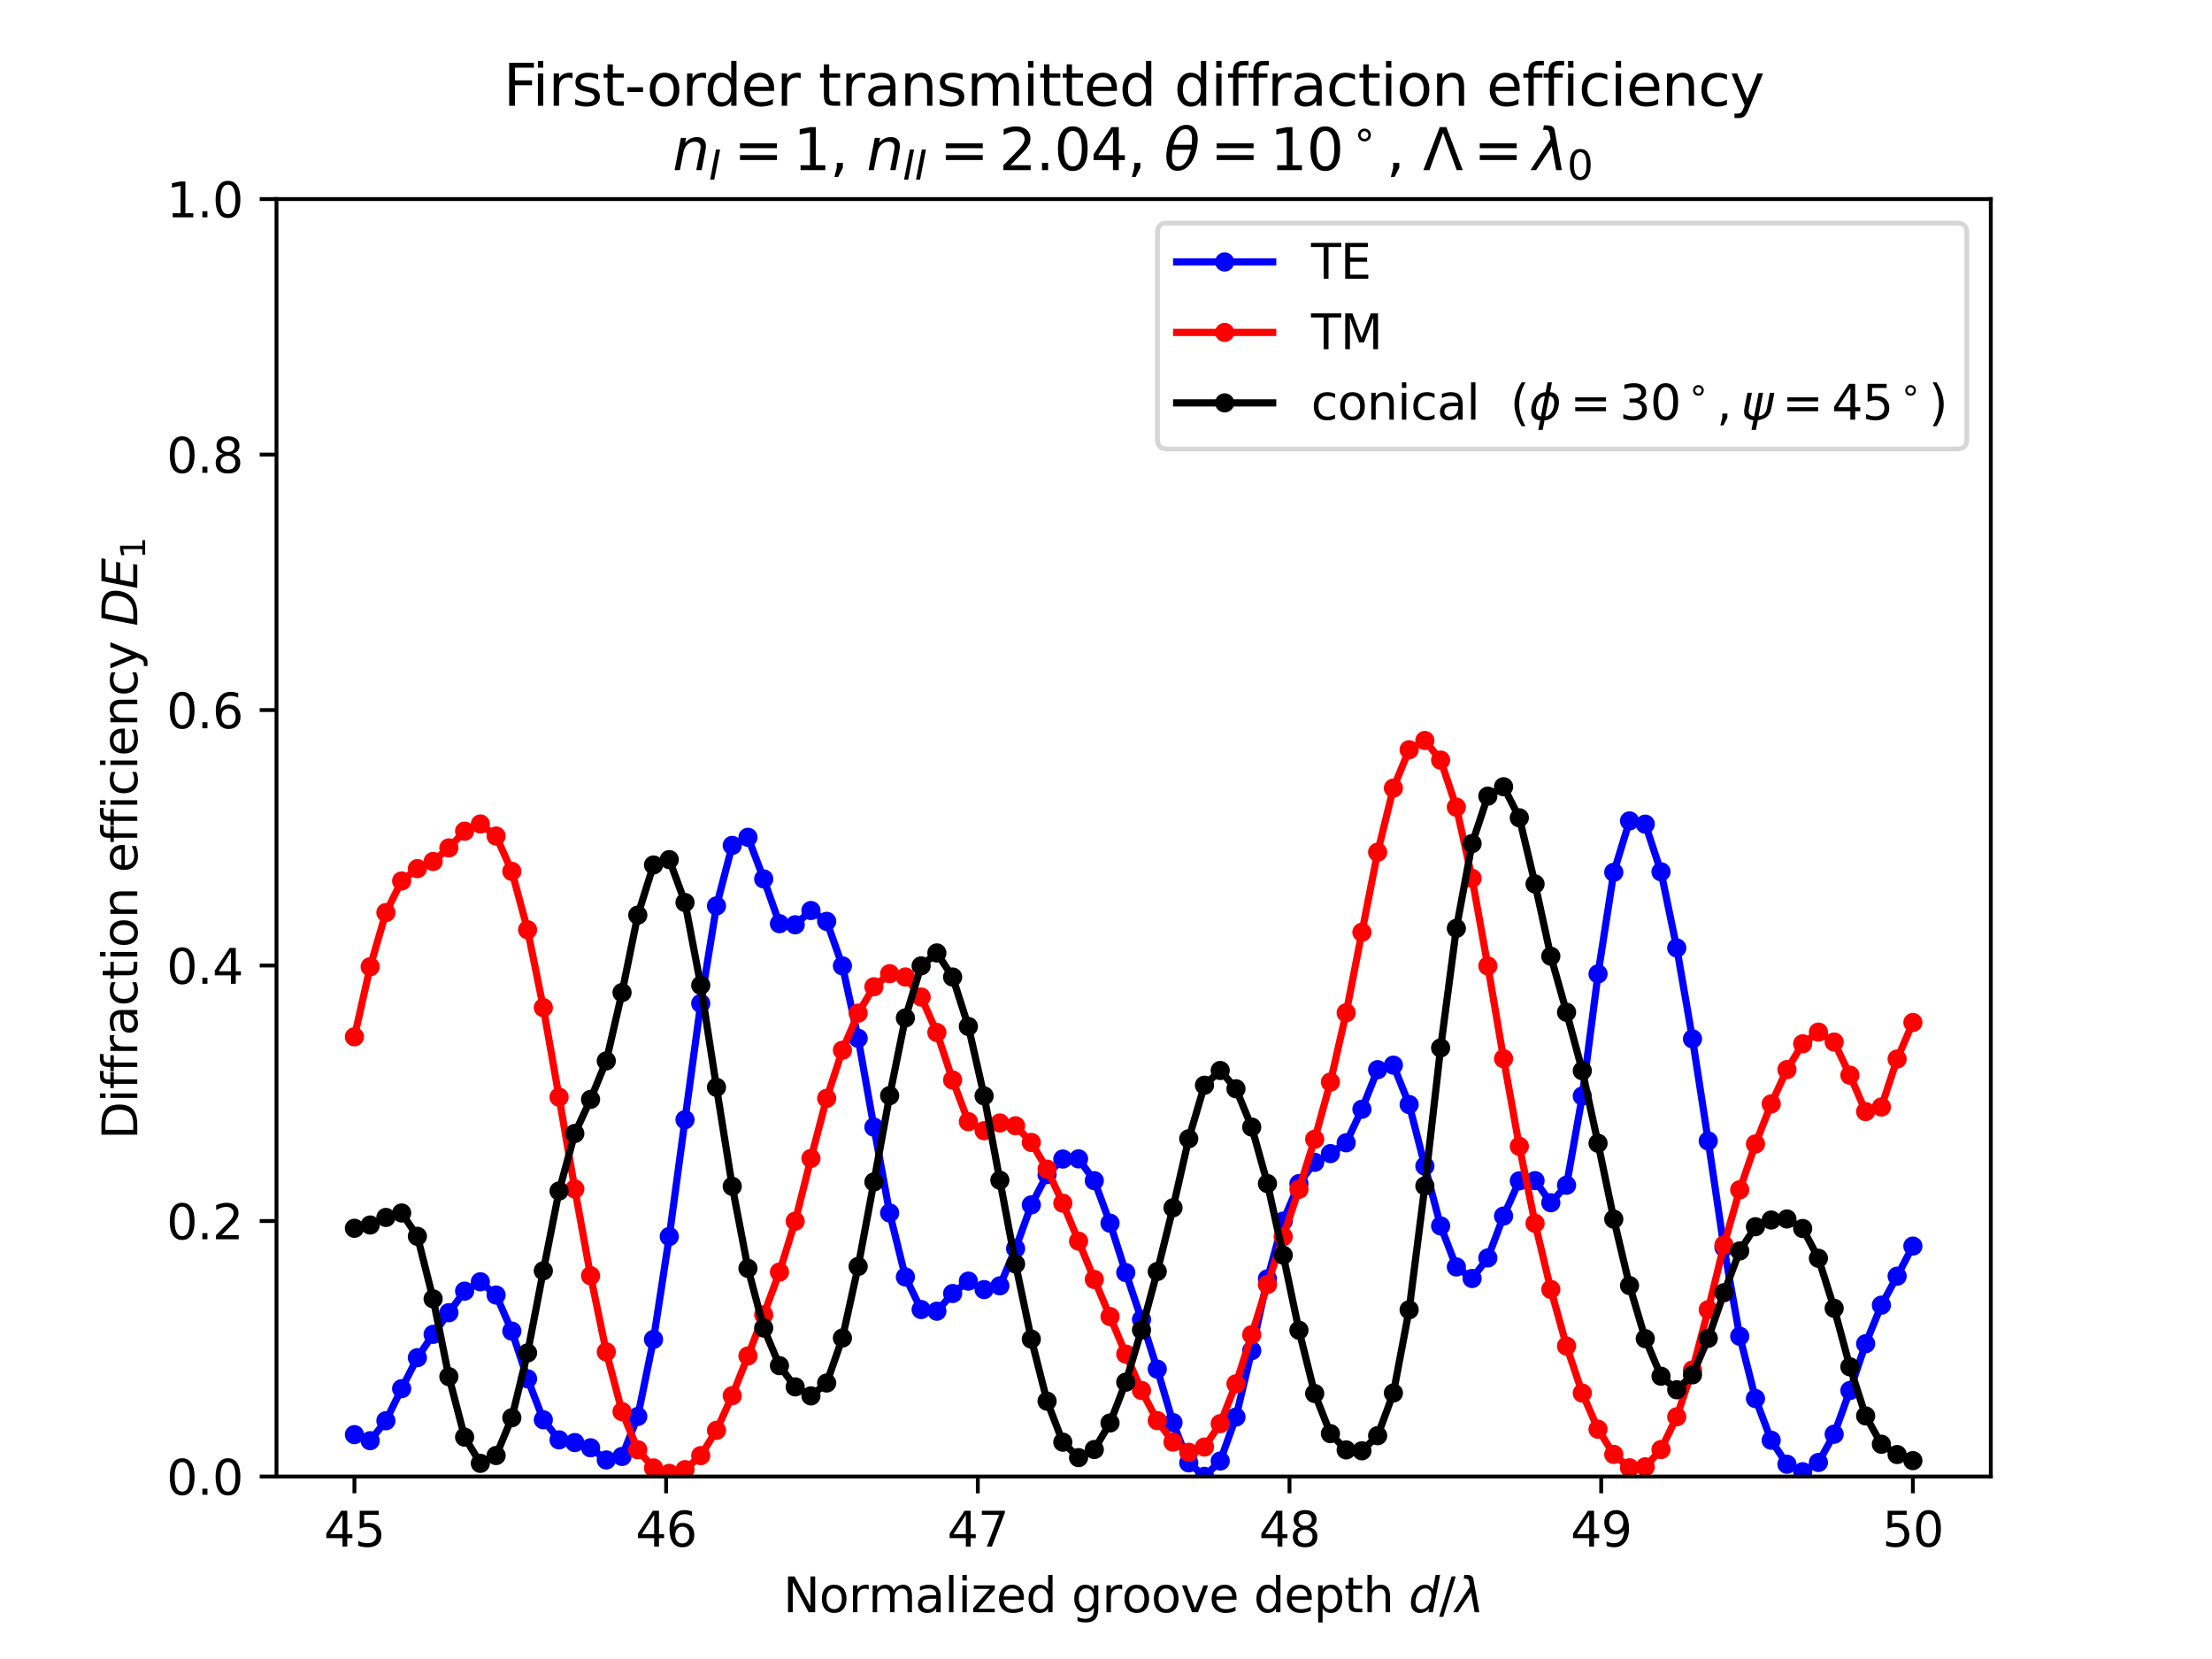 <?xml version="1.0" encoding="utf-8" standalone="no"?>
<!DOCTYPE svg PUBLIC "-//W3C//DTD SVG 1.1//EN"
  "http://www.w3.org/Graphics/SVG/1.1/DTD/svg11.dtd">
<svg xmlns:xlink="http://www.w3.org/1999/xlink" width="460.8pt" height="345.6pt" viewBox="0 0 460.8 345.6" xmlns="http://www.w3.org/2000/svg" version="1.1">
 <defs>
  <style type="text/css">*{stroke-linejoin: round; stroke-linecap: butt}</style>
 </defs>
 <g id="figure_1">
  <g id="patch_1">
   <path d="M 0 345.6 
L 460.8 345.6 
L 460.8 0 
L 0 0 
z
" style="fill: #ffffff"/>
  </g>
  <g id="axes_1">
   <g id="patch_2">
    <path d="M 57.6 307.584 
L 414.72 307.584 
L 414.72 41.472 
L 57.6 41.472 
z
" style="fill: #ffffff"/>
   </g>
   <g id="matplotlib.axis_1">
    <g id="xtick_1">
     <g id="line2d_1">
      <defs>
       <path id="m68bd29123c" d="M 0 0 
L 0 3.5 
" style="stroke: #000000; stroke-width: 0.8"/>
      </defs>
      <g>
       <use xlink:href="#m68bd29123c" x="73.833" y="307.584" style="stroke: #000000; stroke-width: 0.8"/>
      </g>
     </g>
     <g id="text_1">
      <!-- 45 -->
      <g transform="translate(67.47 322.182) scale(0.1 -0.1)">
       <defs>
        <path id="DejaVuSans-34" d="M 2419 4116 
L 825 1625 
L 2419 1625 
L 2419 4116 
z
M 2253 4666 
L 3047 4666 
L 3047 1625 
L 3713 1625 
L 3713 1100 
L 3047 1100 
L 3047 0 
L 2419 0 
L 2419 1100 
L 313 1100 
L 313 1709 
L 2253 4666 
z
" transform="scale(0.016)"/>
        <path id="DejaVuSans-35" d="M 691 4666 
L 3169 4666 
L 3169 4134 
L 1269 4134 
L 1269 2991 
Q 1406 3038 1543 3061 
Q 1681 3084 1819 3084 
Q 2600 3084 3056 2656 
Q 3513 2228 3513 1497 
Q 3513 744 3044 326 
Q 2575 -91 1722 -91 
Q 1428 -91 1123 -41 
Q 819 9 494 109 
L 494 744 
Q 775 591 1075 516 
Q 1375 441 1709 441 
Q 2250 441 2565 725 
Q 2881 1009 2881 1497 
Q 2881 1984 2565 2268 
Q 2250 2553 1709 2553 
Q 1456 2553 1204 2497 
Q 953 2441 691 2322 
L 691 4666 
z
" transform="scale(0.016)"/>
       </defs>
       <use xlink:href="#DejaVuSans-34"/>
       <use xlink:href="#DejaVuSans-35" x="63.623"/>
      </g>
     </g>
    </g>
    <g id="xtick_2">
     <g id="line2d_2">
      <g>
       <use xlink:href="#m68bd29123c" x="138.764" y="307.584" style="stroke: #000000; stroke-width: 0.8"/>
      </g>
     </g>
     <g id="text_2">
      <!-- 46 -->
      <g transform="translate(132.401 322.182) scale(0.1 -0.1)">
       <defs>
        <path id="DejaVuSans-36" d="M 2113 2584 
Q 1688 2584 1439 2293 
Q 1191 2003 1191 1497 
Q 1191 994 1439 701 
Q 1688 409 2113 409 
Q 2538 409 2786 701 
Q 3034 994 3034 1497 
Q 3034 2003 2786 2293 
Q 2538 2584 2113 2584 
z
M 3366 4563 
L 3366 3988 
Q 3128 4100 2886 4159 
Q 2644 4219 2406 4219 
Q 1781 4219 1451 3797 
Q 1122 3375 1075 2522 
Q 1259 2794 1537 2939 
Q 1816 3084 2150 3084 
Q 2853 3084 3261 2657 
Q 3669 2231 3669 1497 
Q 3669 778 3244 343 
Q 2819 -91 2113 -91 
Q 1303 -91 875 529 
Q 447 1150 447 2328 
Q 447 3434 972 4092 
Q 1497 4750 2381 4750 
Q 2619 4750 2861 4703 
Q 3103 4656 3366 4563 
z
" transform="scale(0.016)"/>
       </defs>
       <use xlink:href="#DejaVuSans-34"/>
       <use xlink:href="#DejaVuSans-36" x="63.623"/>
      </g>
     </g>
    </g>
    <g id="xtick_3">
     <g id="line2d_3">
      <g>
       <use xlink:href="#m68bd29123c" x="203.695" y="307.584" style="stroke: #000000; stroke-width: 0.8"/>
      </g>
     </g>
     <g id="text_3">
      <!-- 47 -->
      <g transform="translate(197.332 322.182) scale(0.1 -0.1)">
       <defs>
        <path id="DejaVuSans-37" d="M 525 4666 
L 3525 4666 
L 3525 4397 
L 1831 0 
L 1172 0 
L 2766 4134 
L 525 4134 
L 525 4666 
z
" transform="scale(0.016)"/>
       </defs>
       <use xlink:href="#DejaVuSans-34"/>
       <use xlink:href="#DejaVuSans-37" x="63.623"/>
      </g>
     </g>
    </g>
    <g id="xtick_4">
     <g id="line2d_4">
      <g>
       <use xlink:href="#m68bd29123c" x="268.625" y="307.584" style="stroke: #000000; stroke-width: 0.8"/>
      </g>
     </g>
     <g id="text_4">
      <!-- 48 -->
      <g transform="translate(262.263 322.182) scale(0.1 -0.1)">
       <defs>
        <path id="DejaVuSans-38" d="M 2034 2216 
Q 1584 2216 1326 1975 
Q 1069 1734 1069 1313 
Q 1069 891 1326 650 
Q 1584 409 2034 409 
Q 2484 409 2743 651 
Q 3003 894 3003 1313 
Q 3003 1734 2745 1975 
Q 2488 2216 2034 2216 
z
M 1403 2484 
Q 997 2584 770 2862 
Q 544 3141 544 3541 
Q 544 4100 942 4425 
Q 1341 4750 2034 4750 
Q 2731 4750 3128 4425 
Q 3525 4100 3525 3541 
Q 3525 3141 3298 2862 
Q 3072 2584 2669 2484 
Q 3125 2378 3379 2068 
Q 3634 1759 3634 1313 
Q 3634 634 3220 271 
Q 2806 -91 2034 -91 
Q 1263 -91 848 271 
Q 434 634 434 1313 
Q 434 1759 690 2068 
Q 947 2378 1403 2484 
z
M 1172 3481 
Q 1172 3119 1398 2916 
Q 1625 2713 2034 2713 
Q 2441 2713 2670 2916 
Q 2900 3119 2900 3481 
Q 2900 3844 2670 4047 
Q 2441 4250 2034 4250 
Q 1625 4250 1398 4047 
Q 1172 3844 1172 3481 
z
" transform="scale(0.016)"/>
       </defs>
       <use xlink:href="#DejaVuSans-34"/>
       <use xlink:href="#DejaVuSans-38" x="63.623"/>
      </g>
     </g>
    </g>
    <g id="xtick_5">
     <g id="line2d_5">
      <g>
       <use xlink:href="#m68bd29123c" x="333.556" y="307.584" style="stroke: #000000; stroke-width: 0.8"/>
      </g>
     </g>
     <g id="text_5">
      <!-- 49 -->
      <g transform="translate(327.194 322.182) scale(0.1 -0.1)">
       <defs>
        <path id="DejaVuSans-39" d="M 703 97 
L 703 672 
Q 941 559 1184 500 
Q 1428 441 1663 441 
Q 2288 441 2617 861 
Q 2947 1281 2994 2138 
Q 2813 1869 2534 1725 
Q 2256 1581 1919 1581 
Q 1219 1581 811 2004 
Q 403 2428 403 3163 
Q 403 3881 828 4315 
Q 1253 4750 1959 4750 
Q 2769 4750 3195 4129 
Q 3622 3509 3622 2328 
Q 3622 1225 3098 567 
Q 2575 -91 1691 -91 
Q 1453 -91 1209 -44 
Q 966 3 703 97 
z
M 1959 2075 
Q 2384 2075 2632 2365 
Q 2881 2656 2881 3163 
Q 2881 3666 2632 3958 
Q 2384 4250 1959 4250 
Q 1534 4250 1286 3958 
Q 1038 3666 1038 3163 
Q 1038 2656 1286 2365 
Q 1534 2075 1959 2075 
z
" transform="scale(0.016)"/>
       </defs>
       <use xlink:href="#DejaVuSans-34"/>
       <use xlink:href="#DejaVuSans-39" x="63.623"/>
      </g>
     </g>
    </g>
    <g id="xtick_6">
     <g id="line2d_6">
      <g>
       <use xlink:href="#m68bd29123c" x="398.487" y="307.584" style="stroke: #000000; stroke-width: 0.8"/>
      </g>
     </g>
     <g id="text_6">
      <!-- 50 -->
      <g transform="translate(392.125 322.182) scale(0.1 -0.1)">
       <defs>
        <path id="DejaVuSans-30" d="M 2034 4250 
Q 1547 4250 1301 3770 
Q 1056 3291 1056 2328 
Q 1056 1369 1301 889 
Q 1547 409 2034 409 
Q 2525 409 2770 889 
Q 3016 1369 3016 2328 
Q 3016 3291 2770 3770 
Q 2525 4250 2034 4250 
z
M 2034 4750 
Q 2819 4750 3233 4129 
Q 3647 3509 3647 2328 
Q 3647 1150 3233 529 
Q 2819 -91 2034 -91 
Q 1250 -91 836 529 
Q 422 1150 422 2328 
Q 422 3509 836 4129 
Q 1250 4750 2034 4750 
z
" transform="scale(0.016)"/>
       </defs>
       <use xlink:href="#DejaVuSans-35"/>
       <use xlink:href="#DejaVuSans-30" x="63.623"/>
      </g>
     </g>
    </g>
    <g id="text_7">
     <!-- Normalized groove depth $d/\lambda$ -->
     <g transform="translate(163.16 335.862) scale(0.1 -0.1)">
      <defs>
       <path id="DejaVuSans-4e" d="M 628 4666 
L 1478 4666 
L 3547 763 
L 3547 4666 
L 4159 4666 
L 4159 0 
L 3309 0 
L 1241 3903 
L 1241 0 
L 628 0 
L 628 4666 
z
" transform="scale(0.016)"/>
       <path id="DejaVuSans-6f" d="M 1959 3097 
Q 1497 3097 1228 2736 
Q 959 2375 959 1747 
Q 959 1119 1226 758 
Q 1494 397 1959 397 
Q 2419 397 2687 759 
Q 2956 1122 2956 1747 
Q 2956 2369 2687 2733 
Q 2419 3097 1959 3097 
z
M 1959 3584 
Q 2709 3584 3137 3096 
Q 3566 2609 3566 1747 
Q 3566 888 3137 398 
Q 2709 -91 1959 -91 
Q 1206 -91 779 398 
Q 353 888 353 1747 
Q 353 2609 779 3096 
Q 1206 3584 1959 3584 
z
" transform="scale(0.016)"/>
       <path id="DejaVuSans-72" d="M 2631 2963 
Q 2534 3019 2420 3045 
Q 2306 3072 2169 3072 
Q 1681 3072 1420 2755 
Q 1159 2438 1159 1844 
L 1159 0 
L 581 0 
L 581 3500 
L 1159 3500 
L 1159 2956 
Q 1341 3275 1631 3429 
Q 1922 3584 2338 3584 
Q 2397 3584 2469 3576 
Q 2541 3569 2628 3553 
L 2631 2963 
z
" transform="scale(0.016)"/>
       <path id="DejaVuSans-6d" d="M 3328 2828 
Q 3544 3216 3844 3400 
Q 4144 3584 4550 3584 
Q 5097 3584 5394 3201 
Q 5691 2819 5691 2113 
L 5691 0 
L 5113 0 
L 5113 2094 
Q 5113 2597 4934 2840 
Q 4756 3084 4391 3084 
Q 3944 3084 3684 2787 
Q 3425 2491 3425 1978 
L 3425 0 
L 2847 0 
L 2847 2094 
Q 2847 2600 2669 2842 
Q 2491 3084 2119 3084 
Q 1678 3084 1418 2786 
Q 1159 2488 1159 1978 
L 1159 0 
L 581 0 
L 581 3500 
L 1159 3500 
L 1159 2956 
Q 1356 3278 1631 3431 
Q 1906 3584 2284 3584 
Q 2666 3584 2933 3390 
Q 3200 3197 3328 2828 
z
" transform="scale(0.016)"/>
       <path id="DejaVuSans-61" d="M 2194 1759 
Q 1497 1759 1228 1600 
Q 959 1441 959 1056 
Q 959 750 1161 570 
Q 1363 391 1709 391 
Q 2188 391 2477 730 
Q 2766 1069 2766 1631 
L 2766 1759 
L 2194 1759 
z
M 3341 1997 
L 3341 0 
L 2766 0 
L 2766 531 
Q 2569 213 2275 61 
Q 1981 -91 1556 -91 
Q 1019 -91 701 211 
Q 384 513 384 1019 
Q 384 1609 779 1909 
Q 1175 2209 1959 2209 
L 2766 2209 
L 2766 2266 
Q 2766 2663 2505 2880 
Q 2244 3097 1772 3097 
Q 1472 3097 1187 3025 
Q 903 2953 641 2809 
L 641 3341 
Q 956 3463 1253 3523 
Q 1550 3584 1831 3584 
Q 2591 3584 2966 3190 
Q 3341 2797 3341 1997 
z
" transform="scale(0.016)"/>
       <path id="DejaVuSans-6c" d="M 603 4863 
L 1178 4863 
L 1178 0 
L 603 0 
L 603 4863 
z
" transform="scale(0.016)"/>
       <path id="DejaVuSans-69" d="M 603 3500 
L 1178 3500 
L 1178 0 
L 603 0 
L 603 3500 
z
M 603 4863 
L 1178 4863 
L 1178 4134 
L 603 4134 
L 603 4863 
z
" transform="scale(0.016)"/>
       <path id="DejaVuSans-7a" d="M 353 3500 
L 3084 3500 
L 3084 2975 
L 922 459 
L 3084 459 
L 3084 0 
L 275 0 
L 275 525 
L 2438 3041 
L 353 3041 
L 353 3500 
z
" transform="scale(0.016)"/>
       <path id="DejaVuSans-65" d="M 3597 1894 
L 3597 1613 
L 953 1613 
Q 991 1019 1311 708 
Q 1631 397 2203 397 
Q 2534 397 2845 478 
Q 3156 559 3463 722 
L 3463 178 
Q 3153 47 2828 -22 
Q 2503 -91 2169 -91 
Q 1331 -91 842 396 
Q 353 884 353 1716 
Q 353 2575 817 3079 
Q 1281 3584 2069 3584 
Q 2775 3584 3186 3129 
Q 3597 2675 3597 1894 
z
M 3022 2063 
Q 3016 2534 2758 2815 
Q 2500 3097 2075 3097 
Q 1594 3097 1305 2825 
Q 1016 2553 972 2059 
L 3022 2063 
z
" transform="scale(0.016)"/>
       <path id="DejaVuSans-64" d="M 2906 2969 
L 2906 4863 
L 3481 4863 
L 3481 0 
L 2906 0 
L 2906 525 
Q 2725 213 2448 61 
Q 2172 -91 1784 -91 
Q 1150 -91 751 415 
Q 353 922 353 1747 
Q 353 2572 751 3078 
Q 1150 3584 1784 3584 
Q 2172 3584 2448 3432 
Q 2725 3281 2906 2969 
z
M 947 1747 
Q 947 1113 1208 752 
Q 1469 391 1925 391 
Q 2381 391 2643 752 
Q 2906 1113 2906 1747 
Q 2906 2381 2643 2742 
Q 2381 3103 1925 3103 
Q 1469 3103 1208 2742 
Q 947 2381 947 1747 
z
" transform="scale(0.016)"/>
       <path id="DejaVuSans-20" transform="scale(0.016)"/>
       <path id="DejaVuSans-67" d="M 2906 1791 
Q 2906 2416 2648 2759 
Q 2391 3103 1925 3103 
Q 1463 3103 1205 2759 
Q 947 2416 947 1791 
Q 947 1169 1205 825 
Q 1463 481 1925 481 
Q 2391 481 2648 825 
Q 2906 1169 2906 1791 
z
M 3481 434 
Q 3481 -459 3084 -895 
Q 2688 -1331 1869 -1331 
Q 1566 -1331 1297 -1286 
Q 1028 -1241 775 -1147 
L 775 -588 
Q 1028 -725 1275 -790 
Q 1522 -856 1778 -856 
Q 2344 -856 2625 -561 
Q 2906 -266 2906 331 
L 2906 616 
Q 2728 306 2450 153 
Q 2172 0 1784 0 
Q 1141 0 747 490 
Q 353 981 353 1791 
Q 353 2603 747 3093 
Q 1141 3584 1784 3584 
Q 2172 3584 2450 3431 
Q 2728 3278 2906 2969 
L 2906 3500 
L 3481 3500 
L 3481 434 
z
" transform="scale(0.016)"/>
       <path id="DejaVuSans-76" d="M 191 3500 
L 800 3500 
L 1894 563 
L 2988 3500 
L 3597 3500 
L 2284 0 
L 1503 0 
L 191 3500 
z
" transform="scale(0.016)"/>
       <path id="DejaVuSans-70" d="M 1159 525 
L 1159 -1331 
L 581 -1331 
L 581 3500 
L 1159 3500 
L 1159 2969 
Q 1341 3281 1617 3432 
Q 1894 3584 2278 3584 
Q 2916 3584 3314 3078 
Q 3713 2572 3713 1747 
Q 3713 922 3314 415 
Q 2916 -91 2278 -91 
Q 1894 -91 1617 61 
Q 1341 213 1159 525 
z
M 3116 1747 
Q 3116 2381 2855 2742 
Q 2594 3103 2138 3103 
Q 1681 3103 1420 2742 
Q 1159 2381 1159 1747 
Q 1159 1113 1420 752 
Q 1681 391 2138 391 
Q 2594 391 2855 752 
Q 3116 1113 3116 1747 
z
" transform="scale(0.016)"/>
       <path id="DejaVuSans-74" d="M 1172 4494 
L 1172 3500 
L 2356 3500 
L 2356 3053 
L 1172 3053 
L 1172 1153 
Q 1172 725 1289 603 
Q 1406 481 1766 481 
L 2356 481 
L 2356 0 
L 1766 0 
Q 1100 0 847 248 
Q 594 497 594 1153 
L 594 3053 
L 172 3053 
L 172 3500 
L 594 3500 
L 594 4494 
L 1172 4494 
z
" transform="scale(0.016)"/>
       <path id="DejaVuSans-68" d="M 3513 2113 
L 3513 0 
L 2938 0 
L 2938 2094 
Q 2938 2591 2744 2837 
Q 2550 3084 2163 3084 
Q 1697 3084 1428 2787 
Q 1159 2491 1159 1978 
L 1159 0 
L 581 0 
L 581 4863 
L 1159 4863 
L 1159 2956 
Q 1366 3272 1645 3428 
Q 1925 3584 2291 3584 
Q 2894 3584 3203 3211 
Q 3513 2838 3513 2113 
z
" transform="scale(0.016)"/>
       <path id="DejaVuSans-Oblique-64" d="M 2675 525 
Q 2444 222 2128 65 
Q 1813 -91 1428 -91 
Q 903 -91 598 267 
Q 294 625 294 1247 
Q 294 1766 478 2236 
Q 663 2706 1013 3078 
Q 1244 3325 1534 3454 
Q 1825 3584 2144 3584 
Q 2481 3584 2739 3421 
Q 2997 3259 3138 2956 
L 3513 4863 
L 4091 4863 
L 3144 0 
L 2566 0 
L 2675 525 
z
M 891 1350 
Q 891 897 1095 644 
Q 1300 391 1663 391 
Q 1931 391 2161 520 
Q 2391 650 2566 903 
Q 2750 1166 2856 1509 
Q 2963 1853 2963 2188 
Q 2963 2622 2758 2865 
Q 2553 3109 2194 3109 
Q 1922 3109 1687 2981 
Q 1453 2853 1288 2613 
Q 1106 2353 998 2009 
Q 891 1666 891 1350 
z
" transform="scale(0.016)"/>
       <path id="DejaVuSans-2f" d="M 1625 4666 
L 2156 4666 
L 531 -594 
L 0 -594 
L 1625 4666 
z
" transform="scale(0.016)"/>
       <path id="DejaVuSans-Oblique-3bb" d="M 2350 4316 
L 3125 0 
L 2516 0 
L 2038 2588 
L 328 0 
L -281 0 
L 1903 3356 
L 1794 3975 
Q 1725 4369 1391 4369 
L 1091 4369 
L 1184 4863 
L 1550 4856 
Q 2253 4847 2350 4316 
z
" transform="scale(0.016)"/>
      </defs>
      <use xlink:href="#DejaVuSans-4e" transform="translate(0 0.016)"/>
      <use xlink:href="#DejaVuSans-6f" transform="translate(74.805 0.016)"/>
      <use xlink:href="#DejaVuSans-72" transform="translate(135.986 0.016)"/>
      <use xlink:href="#DejaVuSans-6d" transform="translate(177.1 0.016)"/>
      <use xlink:href="#DejaVuSans-61" transform="translate(274.512 0.016)"/>
      <use xlink:href="#DejaVuSans-6c" transform="translate(335.791 0.016)"/>
      <use xlink:href="#DejaVuSans-69" transform="translate(363.574 0.016)"/>
      <use xlink:href="#DejaVuSans-7a" transform="translate(391.357 0.016)"/>
      <use xlink:href="#DejaVuSans-65" transform="translate(443.848 0.016)"/>
      <use xlink:href="#DejaVuSans-64" transform="translate(505.371 0.016)"/>
      <use xlink:href="#DejaVuSans-20" transform="translate(568.848 0.016)"/>
      <use xlink:href="#DejaVuSans-67" transform="translate(600.635 0.016)"/>
      <use xlink:href="#DejaVuSans-72" transform="translate(664.111 0.016)"/>
      <use xlink:href="#DejaVuSans-6f" transform="translate(705.225 0.016)"/>
      <use xlink:href="#DejaVuSans-6f" transform="translate(766.406 0.016)"/>
      <use xlink:href="#DejaVuSans-76" transform="translate(827.588 0.016)"/>
      <use xlink:href="#DejaVuSans-65" transform="translate(886.768 0.016)"/>
      <use xlink:href="#DejaVuSans-20" transform="translate(948.291 0.016)"/>
      <use xlink:href="#DejaVuSans-64" transform="translate(980.078 0.016)"/>
      <use xlink:href="#DejaVuSans-65" transform="translate(1043.555 0.016)"/>
      <use xlink:href="#DejaVuSans-70" transform="translate(1105.078 0.016)"/>
      <use xlink:href="#DejaVuSans-74" transform="translate(1168.555 0.016)"/>
      <use xlink:href="#DejaVuSans-68" transform="translate(1207.764 0.016)"/>
      <use xlink:href="#DejaVuSans-20" transform="translate(1271.143 0.016)"/>
      <use xlink:href="#DejaVuSans-Oblique-64" transform="translate(1302.93 0.016)"/>
      <use xlink:href="#DejaVuSans-2f" transform="translate(1366.406 0.016)"/>
      <use xlink:href="#DejaVuSans-Oblique-3bb" transform="translate(1400.098 0.016)"/>
     </g>
    </g>
   </g>
   <g id="matplotlib.axis_2">
    <g id="ytick_1">
     <g id="line2d_7">
      <defs>
       <path id="m9140df6bca" d="M 0 0 
L -3.5 0 
" style="stroke: #000000; stroke-width: 0.8"/>
      </defs>
      <g>
       <use xlink:href="#m9140df6bca" x="57.6" y="307.584" style="stroke: #000000; stroke-width: 0.8"/>
      </g>
     </g>
     <g id="text_8">
      <!-- 0.0 -->
      <g transform="translate(34.697 311.383) scale(0.1 -0.1)">
       <defs>
        <path id="DejaVuSans-2e" d="M 684 794 
L 1344 794 
L 1344 0 
L 684 0 
L 684 794 
z
" transform="scale(0.016)"/>
       </defs>
       <use xlink:href="#DejaVuSans-30"/>
       <use xlink:href="#DejaVuSans-2e" x="63.623"/>
       <use xlink:href="#DejaVuSans-30" x="95.41"/>
      </g>
     </g>
    </g>
    <g id="ytick_2">
     <g id="line2d_8">
      <g>
       <use xlink:href="#m9140df6bca" x="57.6" y="254.362" style="stroke: #000000; stroke-width: 0.8"/>
      </g>
     </g>
     <g id="text_9">
      <!-- 0.2 -->
      <g transform="translate(34.697 258.161) scale(0.1 -0.1)">
       <defs>
        <path id="DejaVuSans-32" d="M 1228 531 
L 3431 531 
L 3431 0 
L 469 0 
L 469 531 
Q 828 903 1448 1529 
Q 2069 2156 2228 2338 
Q 2531 2678 2651 2914 
Q 2772 3150 2772 3378 
Q 2772 3750 2511 3984 
Q 2250 4219 1831 4219 
Q 1534 4219 1204 4116 
Q 875 4013 500 3803 
L 500 4441 
Q 881 4594 1212 4672 
Q 1544 4750 1819 4750 
Q 2544 4750 2975 4387 
Q 3406 4025 3406 3419 
Q 3406 3131 3298 2873 
Q 3191 2616 2906 2266 
Q 2828 2175 2409 1742 
Q 1991 1309 1228 531 
z
" transform="scale(0.016)"/>
       </defs>
       <use xlink:href="#DejaVuSans-30"/>
       <use xlink:href="#DejaVuSans-2e" x="63.623"/>
       <use xlink:href="#DejaVuSans-32" x="95.41"/>
      </g>
     </g>
    </g>
    <g id="ytick_3">
     <g id="line2d_9">
      <g>
       <use xlink:href="#m9140df6bca" x="57.6" y="201.139" style="stroke: #000000; stroke-width: 0.8"/>
      </g>
     </g>
     <g id="text_10">
      <!-- 0.4 -->
      <g transform="translate(34.697 204.938) scale(0.1 -0.1)">
       <use xlink:href="#DejaVuSans-30"/>
       <use xlink:href="#DejaVuSans-2e" x="63.623"/>
       <use xlink:href="#DejaVuSans-34" x="95.41"/>
      </g>
     </g>
    </g>
    <g id="ytick_4">
     <g id="line2d_10">
      <g>
       <use xlink:href="#m9140df6bca" x="57.6" y="147.917" style="stroke: #000000; stroke-width: 0.8"/>
      </g>
     </g>
     <g id="text_11">
      <!-- 0.6 -->
      <g transform="translate(34.697 151.716) scale(0.1 -0.1)">
       <use xlink:href="#DejaVuSans-30"/>
       <use xlink:href="#DejaVuSans-2e" x="63.623"/>
       <use xlink:href="#DejaVuSans-36" x="95.41"/>
      </g>
     </g>
    </g>
    <g id="ytick_5">
     <g id="line2d_11">
      <g>
       <use xlink:href="#m9140df6bca" x="57.6" y="94.694" style="stroke: #000000; stroke-width: 0.8"/>
      </g>
     </g>
     <g id="text_12">
      <!-- 0.8 -->
      <g transform="translate(34.697 98.494) scale(0.1 -0.1)">
       <use xlink:href="#DejaVuSans-30"/>
       <use xlink:href="#DejaVuSans-2e" x="63.623"/>
       <use xlink:href="#DejaVuSans-38" x="95.41"/>
      </g>
     </g>
    </g>
    <g id="ytick_6">
     <g id="line2d_12">
      <g>
       <use xlink:href="#m9140df6bca" x="57.6" y="41.472" style="stroke: #000000; stroke-width: 0.8"/>
      </g>
     </g>
     <g id="text_13">
      <!-- 1.0 -->
      <g transform="translate(34.697 45.271) scale(0.1 -0.1)">
       <defs>
        <path id="DejaVuSans-31" d="M 794 531 
L 1825 531 
L 1825 4091 
L 703 3866 
L 703 4441 
L 1819 4666 
L 2450 4666 
L 2450 531 
L 3481 531 
L 3481 0 
L 794 0 
L 794 531 
z
" transform="scale(0.016)"/>
       </defs>
       <use xlink:href="#DejaVuSans-31"/>
       <use xlink:href="#DejaVuSans-2e" x="63.623"/>
       <use xlink:href="#DejaVuSans-30" x="95.41"/>
      </g>
     </g>
    </g>
    <g id="text_14">
     <!-- Diffraction efficiency $DE_1$ -->
     <g transform="translate(28.597 237.378) rotate(-90) scale(0.1 -0.1)">
      <defs>
       <path id="DejaVuSans-44" d="M 1259 4147 
L 1259 519 
L 2022 519 
Q 2988 519 3436 956 
Q 3884 1394 3884 2338 
Q 3884 3275 3436 3711 
Q 2988 4147 2022 4147 
L 1259 4147 
z
M 628 4666 
L 1925 4666 
Q 3281 4666 3915 4102 
Q 4550 3538 4550 2338 
Q 4550 1131 3912 565 
Q 3275 0 1925 0 
L 628 0 
L 628 4666 
z
" transform="scale(0.016)"/>
       <path id="DejaVuSans-66" d="M 2375 4863 
L 2375 4384 
L 1825 4384 
Q 1516 4384 1395 4259 
Q 1275 4134 1275 3809 
L 1275 3500 
L 2222 3500 
L 2222 3053 
L 1275 3053 
L 1275 0 
L 697 0 
L 697 3053 
L 147 3053 
L 147 3500 
L 697 3500 
L 697 3744 
Q 697 4328 969 4595 
Q 1241 4863 1831 4863 
L 2375 4863 
z
" transform="scale(0.016)"/>
       <path id="DejaVuSans-63" d="M 3122 3366 
L 3122 2828 
Q 2878 2963 2633 3030 
Q 2388 3097 2138 3097 
Q 1578 3097 1268 2742 
Q 959 2388 959 1747 
Q 959 1106 1268 751 
Q 1578 397 2138 397 
Q 2388 397 2633 464 
Q 2878 531 3122 666 
L 3122 134 
Q 2881 22 2623 -34 
Q 2366 -91 2075 -91 
Q 1284 -91 818 406 
Q 353 903 353 1747 
Q 353 2603 823 3093 
Q 1294 3584 2113 3584 
Q 2378 3584 2631 3529 
Q 2884 3475 3122 3366 
z
" transform="scale(0.016)"/>
       <path id="DejaVuSans-6e" d="M 3513 2113 
L 3513 0 
L 2938 0 
L 2938 2094 
Q 2938 2591 2744 2837 
Q 2550 3084 2163 3084 
Q 1697 3084 1428 2787 
Q 1159 2491 1159 1978 
L 1159 0 
L 581 0 
L 581 3500 
L 1159 3500 
L 1159 2956 
Q 1366 3272 1645 3428 
Q 1925 3584 2291 3584 
Q 2894 3584 3203 3211 
Q 3513 2838 3513 2113 
z
" transform="scale(0.016)"/>
       <path id="DejaVuSans-79" d="M 2059 -325 
Q 1816 -950 1584 -1140 
Q 1353 -1331 966 -1331 
L 506 -1331 
L 506 -850 
L 844 -850 
Q 1081 -850 1212 -737 
Q 1344 -625 1503 -206 
L 1606 56 
L 191 3500 
L 800 3500 
L 1894 763 
L 2988 3500 
L 3597 3500 
L 2059 -325 
z
" transform="scale(0.016)"/>
       <path id="DejaVuSans-Oblique-44" d="M 1081 4666 
L 2438 4666 
Q 3519 4666 4070 4208 
Q 4622 3750 4622 2847 
Q 4622 2250 4412 1698 
Q 4203 1147 3834 769 
Q 3463 381 2891 190 
Q 2319 0 1538 0 
L 172 0 
L 1081 4666 
z
M 1613 4147 
L 909 519 
L 1734 519 
Q 2794 519 3375 1128 
Q 3956 1738 3956 2847 
Q 3956 3519 3581 3833 
Q 3206 4147 2406 4147 
L 1613 4147 
z
" transform="scale(0.016)"/>
       <path id="DejaVuSans-Oblique-45" d="M 1081 4666 
L 4031 4666 
L 3928 4134 
L 1606 4134 
L 1338 2753 
L 3566 2753 
L 3463 2222 
L 1234 2222 
L 909 531 
L 3284 531 
L 3181 0 
L 172 0 
L 1081 4666 
z
" transform="scale(0.016)"/>
      </defs>
      <use xlink:href="#DejaVuSans-44" transform="translate(0 0.016)"/>
      <use xlink:href="#DejaVuSans-69" transform="translate(77.002 0.016)"/>
      <use xlink:href="#DejaVuSans-66" transform="translate(104.785 0.016)"/>
      <use xlink:href="#DejaVuSans-66" transform="translate(139.99 0.016)"/>
      <use xlink:href="#DejaVuSans-72" transform="translate(175.195 0.016)"/>
      <use xlink:href="#DejaVuSans-61" transform="translate(216.309 0.016)"/>
      <use xlink:href="#DejaVuSans-63" transform="translate(277.588 0.016)"/>
      <use xlink:href="#DejaVuSans-74" transform="translate(332.568 0.016)"/>
      <use xlink:href="#DejaVuSans-69" transform="translate(371.777 0.016)"/>
      <use xlink:href="#DejaVuSans-6f" transform="translate(399.561 0.016)"/>
      <use xlink:href="#DejaVuSans-6e" transform="translate(460.742 0.016)"/>
      <use xlink:href="#DejaVuSans-20" transform="translate(524.121 0.016)"/>
      <use xlink:href="#DejaVuSans-65" transform="translate(555.908 0.016)"/>
      <use xlink:href="#DejaVuSans-66" transform="translate(617.432 0.016)"/>
      <use xlink:href="#DejaVuSans-66" transform="translate(652.637 0.016)"/>
      <use xlink:href="#DejaVuSans-69" transform="translate(687.842 0.016)"/>
      <use xlink:href="#DejaVuSans-63" transform="translate(715.625 0.016)"/>
      <use xlink:href="#DejaVuSans-69" transform="translate(770.605 0.016)"/>
      <use xlink:href="#DejaVuSans-65" transform="translate(798.389 0.016)"/>
      <use xlink:href="#DejaVuSans-6e" transform="translate(859.912 0.016)"/>
      <use xlink:href="#DejaVuSans-63" transform="translate(923.291 0.016)"/>
      <use xlink:href="#DejaVuSans-79" transform="translate(978.271 0.016)"/>
      <use xlink:href="#DejaVuSans-20" transform="translate(1037.451 0.016)"/>
      <use xlink:href="#DejaVuSans-Oblique-44" transform="translate(1069.238 0.016)"/>
      <use xlink:href="#DejaVuSans-Oblique-45" transform="translate(1146.24 0.016)"/>
      <use xlink:href="#DejaVuSans-31" transform="translate(1209.424 -16.391) scale(0.7)"/>
     </g>
    </g>
   </g>
   <g id="line2d_13">
    <path d="M 73.833 298.86 
L 77.112 300.123 
L 80.391 295.971 
L 83.671 289.283 
L 86.95 282.831 
L 90.229 277.968 
L 93.509 273.458 
L 96.788 268.961 
L 100.067 267.017 
L 103.347 269.782 
L 106.626 277.295 
L 109.905 287.232 
L 113.185 295.767 
L 116.464 299.952 
L 119.743 300.516 
L 123.023 301.596 
L 126.302 304.136 
L 129.581 303.403 
L 132.861 295.077 
L 136.14 279.021 
L 139.42 257.588 
L 142.699 233.252 
L 145.978 209.036 
L 149.258 188.72 
L 152.537 176.116 
L 155.816 174.424 
L 159.096 183.097 
L 162.375 192.422 
L 165.654 192.647 
L 168.934 189.676 
L 172.213 191.935 
L 175.492 201.206 
L 178.772 216.298 
L 182.051 234.799 
L 185.33 252.685 
L 188.61 266.015 
L 191.889 272.797 
L 195.168 273.147 
L 198.448 269.465 
L 201.727 266.877 
L 205.006 268.643 
L 208.286 267.858 
L 211.565 260.1 
L 214.844 250.998 
L 218.124 244.691 
L 221.403 241.449 
L 224.682 241.413 
L 227.962 245.952 
L 231.241 254.812 
L 234.52 265.105 
L 237.8 274.876 
L 241.079 285.214 
L 244.358 296.35 
L 247.638 304.739 
L 250.917 307.555 
L 254.196 304.356 
L 257.476 295.201 
L 260.755 281.36 
L 264.034 266.405 
L 267.314 254.388 
L 270.593 246.573 
L 273.872 242.134 
L 277.152 240.317 
L 280.431 238.064 
L 283.71 231.078 
L 286.99 222.837 
L 290.269 221.89 
L 293.548 230.097 
L 296.828 242.918 
L 300.107 255.385 
L 303.386 263.926 
L 306.666 266.334 
L 309.945 262.052 
L 313.224 253.322 
L 316.504 245.988 
L 319.783 245.947 
L 323.062 250.55 
L 326.342 246.906 
L 329.621 228.321 
L 332.9 202.888 
L 336.18 181.717 
L 339.459 171.009 
L 342.739 171.684 
L 346.018 181.614 
L 349.297 197.471 
L 352.577 216.414 
L 355.856 237.684 
L 359.135 259.866 
L 362.415 278.367 
L 365.694 291.348 
L 368.973 300.03 
L 372.253 305.024 
L 375.532 306.587 
L 378.811 304.662 
L 382.091 298.772 
L 385.37 289.673 
L 388.649 279.928 
L 391.929 271.886 
L 395.208 265.856 
L 398.487 259.583 
" clip-path="url(#p5a89589640)" style="fill: none; stroke: #0000ff; stroke-width: 1.5; stroke-linecap: square"/>
    <defs>
     <path id="mbec5654a54" d="M 0 1.5 
C 0.398 1.5 0.779 1.342 1.061 1.061 
C 1.342 0.779 1.5 0.398 1.5 0 
C 1.5 -0.398 1.342 -0.779 1.061 -1.061 
C 0.779 -1.342 0.398 -1.5 0 -1.5 
C -0.398 -1.5 -0.779 -1.342 -1.061 -1.061 
C -1.342 -0.779 -1.5 -0.398 -1.5 0 
C -1.5 0.398 -1.342 0.779 -1.061 1.061 
C -0.779 1.342 -0.398 1.5 0 1.5 
z
" style="stroke: #0000ff"/>
    </defs>
    <g clip-path="url(#p5a89589640)">
     <use xlink:href="#mbec5654a54" x="73.833" y="298.86" style="fill: #0000ff; stroke: #0000ff"/>
     <use xlink:href="#mbec5654a54" x="77.112" y="300.123" style="fill: #0000ff; stroke: #0000ff"/>
     <use xlink:href="#mbec5654a54" x="80.391" y="295.971" style="fill: #0000ff; stroke: #0000ff"/>
     <use xlink:href="#mbec5654a54" x="83.671" y="289.283" style="fill: #0000ff; stroke: #0000ff"/>
     <use xlink:href="#mbec5654a54" x="86.95" y="282.831" style="fill: #0000ff; stroke: #0000ff"/>
     <use xlink:href="#mbec5654a54" x="90.229" y="277.968" style="fill: #0000ff; stroke: #0000ff"/>
     <use xlink:href="#mbec5654a54" x="93.509" y="273.458" style="fill: #0000ff; stroke: #0000ff"/>
     <use xlink:href="#mbec5654a54" x="96.788" y="268.961" style="fill: #0000ff; stroke: #0000ff"/>
     <use xlink:href="#mbec5654a54" x="100.067" y="267.017" style="fill: #0000ff; stroke: #0000ff"/>
     <use xlink:href="#mbec5654a54" x="103.347" y="269.782" style="fill: #0000ff; stroke: #0000ff"/>
     <use xlink:href="#mbec5654a54" x="106.626" y="277.295" style="fill: #0000ff; stroke: #0000ff"/>
     <use xlink:href="#mbec5654a54" x="109.905" y="287.232" style="fill: #0000ff; stroke: #0000ff"/>
     <use xlink:href="#mbec5654a54" x="113.185" y="295.767" style="fill: #0000ff; stroke: #0000ff"/>
     <use xlink:href="#mbec5654a54" x="116.464" y="299.952" style="fill: #0000ff; stroke: #0000ff"/>
     <use xlink:href="#mbec5654a54" x="119.743" y="300.516" style="fill: #0000ff; stroke: #0000ff"/>
     <use xlink:href="#mbec5654a54" x="123.023" y="301.596" style="fill: #0000ff; stroke: #0000ff"/>
     <use xlink:href="#mbec5654a54" x="126.302" y="304.136" style="fill: #0000ff; stroke: #0000ff"/>
     <use xlink:href="#mbec5654a54" x="129.581" y="303.403" style="fill: #0000ff; stroke: #0000ff"/>
     <use xlink:href="#mbec5654a54" x="132.861" y="295.077" style="fill: #0000ff; stroke: #0000ff"/>
     <use xlink:href="#mbec5654a54" x="136.14" y="279.021" style="fill: #0000ff; stroke: #0000ff"/>
     <use xlink:href="#mbec5654a54" x="139.42" y="257.588" style="fill: #0000ff; stroke: #0000ff"/>
     <use xlink:href="#mbec5654a54" x="142.699" y="233.252" style="fill: #0000ff; stroke: #0000ff"/>
     <use xlink:href="#mbec5654a54" x="145.978" y="209.036" style="fill: #0000ff; stroke: #0000ff"/>
     <use xlink:href="#mbec5654a54" x="149.258" y="188.72" style="fill: #0000ff; stroke: #0000ff"/>
     <use xlink:href="#mbec5654a54" x="152.537" y="176.116" style="fill: #0000ff; stroke: #0000ff"/>
     <use xlink:href="#mbec5654a54" x="155.816" y="174.424" style="fill: #0000ff; stroke: #0000ff"/>
     <use xlink:href="#mbec5654a54" x="159.096" y="183.097" style="fill: #0000ff; stroke: #0000ff"/>
     <use xlink:href="#mbec5654a54" x="162.375" y="192.422" style="fill: #0000ff; stroke: #0000ff"/>
     <use xlink:href="#mbec5654a54" x="165.654" y="192.647" style="fill: #0000ff; stroke: #0000ff"/>
     <use xlink:href="#mbec5654a54" x="168.934" y="189.676" style="fill: #0000ff; stroke: #0000ff"/>
     <use xlink:href="#mbec5654a54" x="172.213" y="191.935" style="fill: #0000ff; stroke: #0000ff"/>
     <use xlink:href="#mbec5654a54" x="175.492" y="201.206" style="fill: #0000ff; stroke: #0000ff"/>
     <use xlink:href="#mbec5654a54" x="178.772" y="216.298" style="fill: #0000ff; stroke: #0000ff"/>
     <use xlink:href="#mbec5654a54" x="182.051" y="234.799" style="fill: #0000ff; stroke: #0000ff"/>
     <use xlink:href="#mbec5654a54" x="185.33" y="252.685" style="fill: #0000ff; stroke: #0000ff"/>
     <use xlink:href="#mbec5654a54" x="188.61" y="266.015" style="fill: #0000ff; stroke: #0000ff"/>
     <use xlink:href="#mbec5654a54" x="191.889" y="272.797" style="fill: #0000ff; stroke: #0000ff"/>
     <use xlink:href="#mbec5654a54" x="195.168" y="273.147" style="fill: #0000ff; stroke: #0000ff"/>
     <use xlink:href="#mbec5654a54" x="198.448" y="269.465" style="fill: #0000ff; stroke: #0000ff"/>
     <use xlink:href="#mbec5654a54" x="201.727" y="266.877" style="fill: #0000ff; stroke: #0000ff"/>
     <use xlink:href="#mbec5654a54" x="205.006" y="268.643" style="fill: #0000ff; stroke: #0000ff"/>
     <use xlink:href="#mbec5654a54" x="208.286" y="267.858" style="fill: #0000ff; stroke: #0000ff"/>
     <use xlink:href="#mbec5654a54" x="211.565" y="260.1" style="fill: #0000ff; stroke: #0000ff"/>
     <use xlink:href="#mbec5654a54" x="214.844" y="250.998" style="fill: #0000ff; stroke: #0000ff"/>
     <use xlink:href="#mbec5654a54" x="218.124" y="244.691" style="fill: #0000ff; stroke: #0000ff"/>
     <use xlink:href="#mbec5654a54" x="221.403" y="241.449" style="fill: #0000ff; stroke: #0000ff"/>
     <use xlink:href="#mbec5654a54" x="224.682" y="241.413" style="fill: #0000ff; stroke: #0000ff"/>
     <use xlink:href="#mbec5654a54" x="227.962" y="245.952" style="fill: #0000ff; stroke: #0000ff"/>
     <use xlink:href="#mbec5654a54" x="231.241" y="254.812" style="fill: #0000ff; stroke: #0000ff"/>
     <use xlink:href="#mbec5654a54" x="234.52" y="265.105" style="fill: #0000ff; stroke: #0000ff"/>
     <use xlink:href="#mbec5654a54" x="237.8" y="274.876" style="fill: #0000ff; stroke: #0000ff"/>
     <use xlink:href="#mbec5654a54" x="241.079" y="285.214" style="fill: #0000ff; stroke: #0000ff"/>
     <use xlink:href="#mbec5654a54" x="244.358" y="296.35" style="fill: #0000ff; stroke: #0000ff"/>
     <use xlink:href="#mbec5654a54" x="247.638" y="304.739" style="fill: #0000ff; stroke: #0000ff"/>
     <use xlink:href="#mbec5654a54" x="250.917" y="307.555" style="fill: #0000ff; stroke: #0000ff"/>
     <use xlink:href="#mbec5654a54" x="254.196" y="304.356" style="fill: #0000ff; stroke: #0000ff"/>
     <use xlink:href="#mbec5654a54" x="257.476" y="295.201" style="fill: #0000ff; stroke: #0000ff"/>
     <use xlink:href="#mbec5654a54" x="260.755" y="281.36" style="fill: #0000ff; stroke: #0000ff"/>
     <use xlink:href="#mbec5654a54" x="264.034" y="266.405" style="fill: #0000ff; stroke: #0000ff"/>
     <use xlink:href="#mbec5654a54" x="267.314" y="254.388" style="fill: #0000ff; stroke: #0000ff"/>
     <use xlink:href="#mbec5654a54" x="270.593" y="246.573" style="fill: #0000ff; stroke: #0000ff"/>
     <use xlink:href="#mbec5654a54" x="273.872" y="242.134" style="fill: #0000ff; stroke: #0000ff"/>
     <use xlink:href="#mbec5654a54" x="277.152" y="240.317" style="fill: #0000ff; stroke: #0000ff"/>
     <use xlink:href="#mbec5654a54" x="280.431" y="238.064" style="fill: #0000ff; stroke: #0000ff"/>
     <use xlink:href="#mbec5654a54" x="283.71" y="231.078" style="fill: #0000ff; stroke: #0000ff"/>
     <use xlink:href="#mbec5654a54" x="286.99" y="222.837" style="fill: #0000ff; stroke: #0000ff"/>
     <use xlink:href="#mbec5654a54" x="290.269" y="221.89" style="fill: #0000ff; stroke: #0000ff"/>
     <use xlink:href="#mbec5654a54" x="293.548" y="230.097" style="fill: #0000ff; stroke: #0000ff"/>
     <use xlink:href="#mbec5654a54" x="296.828" y="242.918" style="fill: #0000ff; stroke: #0000ff"/>
     <use xlink:href="#mbec5654a54" x="300.107" y="255.385" style="fill: #0000ff; stroke: #0000ff"/>
     <use xlink:href="#mbec5654a54" x="303.386" y="263.926" style="fill: #0000ff; stroke: #0000ff"/>
     <use xlink:href="#mbec5654a54" x="306.666" y="266.334" style="fill: #0000ff; stroke: #0000ff"/>
     <use xlink:href="#mbec5654a54" x="309.945" y="262.052" style="fill: #0000ff; stroke: #0000ff"/>
     <use xlink:href="#mbec5654a54" x="313.224" y="253.322" style="fill: #0000ff; stroke: #0000ff"/>
     <use xlink:href="#mbec5654a54" x="316.504" y="245.988" style="fill: #0000ff; stroke: #0000ff"/>
     <use xlink:href="#mbec5654a54" x="319.783" y="245.947" style="fill: #0000ff; stroke: #0000ff"/>
     <use xlink:href="#mbec5654a54" x="323.062" y="250.55" style="fill: #0000ff; stroke: #0000ff"/>
     <use xlink:href="#mbec5654a54" x="326.342" y="246.906" style="fill: #0000ff; stroke: #0000ff"/>
     <use xlink:href="#mbec5654a54" x="329.621" y="228.321" style="fill: #0000ff; stroke: #0000ff"/>
     <use xlink:href="#mbec5654a54" x="332.9" y="202.888" style="fill: #0000ff; stroke: #0000ff"/>
     <use xlink:href="#mbec5654a54" x="336.18" y="181.717" style="fill: #0000ff; stroke: #0000ff"/>
     <use xlink:href="#mbec5654a54" x="339.459" y="171.009" style="fill: #0000ff; stroke: #0000ff"/>
     <use xlink:href="#mbec5654a54" x="342.739" y="171.684" style="fill: #0000ff; stroke: #0000ff"/>
     <use xlink:href="#mbec5654a54" x="346.018" y="181.614" style="fill: #0000ff; stroke: #0000ff"/>
     <use xlink:href="#mbec5654a54" x="349.297" y="197.471" style="fill: #0000ff; stroke: #0000ff"/>
     <use xlink:href="#mbec5654a54" x="352.577" y="216.414" style="fill: #0000ff; stroke: #0000ff"/>
     <use xlink:href="#mbec5654a54" x="355.856" y="237.684" style="fill: #0000ff; stroke: #0000ff"/>
     <use xlink:href="#mbec5654a54" x="359.135" y="259.866" style="fill: #0000ff; stroke: #0000ff"/>
     <use xlink:href="#mbec5654a54" x="362.415" y="278.367" style="fill: #0000ff; stroke: #0000ff"/>
     <use xlink:href="#mbec5654a54" x="365.694" y="291.348" style="fill: #0000ff; stroke: #0000ff"/>
     <use xlink:href="#mbec5654a54" x="368.973" y="300.03" style="fill: #0000ff; stroke: #0000ff"/>
     <use xlink:href="#mbec5654a54" x="372.253" y="305.024" style="fill: #0000ff; stroke: #0000ff"/>
     <use xlink:href="#mbec5654a54" x="375.532" y="306.587" style="fill: #0000ff; stroke: #0000ff"/>
     <use xlink:href="#mbec5654a54" x="378.811" y="304.662" style="fill: #0000ff; stroke: #0000ff"/>
     <use xlink:href="#mbec5654a54" x="382.091" y="298.772" style="fill: #0000ff; stroke: #0000ff"/>
     <use xlink:href="#mbec5654a54" x="385.37" y="289.673" style="fill: #0000ff; stroke: #0000ff"/>
     <use xlink:href="#mbec5654a54" x="388.649" y="279.928" style="fill: #0000ff; stroke: #0000ff"/>
     <use xlink:href="#mbec5654a54" x="391.929" y="271.886" style="fill: #0000ff; stroke: #0000ff"/>
     <use xlink:href="#mbec5654a54" x="395.208" y="265.856" style="fill: #0000ff; stroke: #0000ff"/>
     <use xlink:href="#mbec5654a54" x="398.487" y="259.583" style="fill: #0000ff; stroke: #0000ff"/>
    </g>
   </g>
   <g id="line2d_14">
    <path d="M 73.833 215.983 
L 77.112 201.395 
L 80.391 190.105 
L 83.671 183.522 
L 86.95 180.95 
L 90.229 179.464 
L 93.509 176.634 
L 96.788 173.15 
L 100.067 171.649 
L 103.347 174.163 
L 106.626 181.514 
L 109.905 193.691 
L 113.185 209.912 
L 116.464 228.554 
L 119.743 247.681 
L 123.023 265.756 
L 126.302 281.625 
L 129.581 294.064 
L 132.861 302.011 
L 136.14 305.798 
L 139.42 306.929 
L 142.699 306.151 
L 145.978 303.23 
L 149.258 297.958 
L 152.537 290.74 
L 155.816 282.468 
L 159.096 273.9 
L 162.375 264.997 
L 165.654 254.398 
L 168.934 241.323 
L 172.213 228.801 
L 175.492 218.784 
L 178.772 211.058 
L 182.051 205.558 
L 185.33 202.836 
L 188.61 203.524 
L 191.889 207.704 
L 195.168 215.089 
L 198.448 224.983 
L 201.727 233.661 
L 205.006 235.55 
L 208.286 233.936 
L 211.565 234.522 
L 214.844 237.991 
L 218.124 243.563 
L 221.403 250.643 
L 224.682 258.553 
L 227.962 266.527 
L 231.241 274.267 
L 234.52 282.081 
L 237.8 289.663 
L 241.079 295.938 
L 244.358 300.414 
L 247.638 302.536 
L 250.917 301.439 
L 254.196 296.568 
L 257.476 288.275 
L 260.755 278.041 
L 264.034 267.592 
L 267.314 257.613 
L 270.593 247.755 
L 273.872 237.325 
L 277.152 225.41 
L 280.431 210.982 
L 283.71 194.208 
L 286.99 177.527 
L 290.269 164.171 
L 293.548 156.185 
L 296.828 154.253 
L 300.107 158.343 
L 303.386 168.144 
L 306.666 182.969 
L 309.945 201.228 
L 313.224 220.548 
L 316.504 238.796 
L 319.783 254.841 
L 323.062 268.605 
L 326.342 280.412 
L 329.621 290.203 
L 332.9 297.732 
L 336.18 302.977 
L 339.459 305.766 
L 342.739 305.564 
L 346.018 301.967 
L 349.297 295.144 
L 352.577 285.392 
L 355.856 272.825 
L 359.135 259.346 
L 362.415 247.851 
L 365.694 238.308 
L 368.973 229.96 
L 372.253 222.819 
L 375.532 217.441 
L 378.811 215.002 
L 382.091 217.075 
L 385.37 223.984 
L 388.649 231.561 
L 391.929 230.605 
L 395.208 220.614 
L 398.487 213.001 
" clip-path="url(#p5a89589640)" style="fill: none; stroke: #ff0000; stroke-width: 1.5; stroke-linecap: square"/>
    <defs>
     <path id="m7985207fab" d="M 0 1.5 
C 0.398 1.5 0.779 1.342 1.061 1.061 
C 1.342 0.779 1.5 0.398 1.5 0 
C 1.5 -0.398 1.342 -0.779 1.061 -1.061 
C 0.779 -1.342 0.398 -1.5 0 -1.5 
C -0.398 -1.5 -0.779 -1.342 -1.061 -1.061 
C -1.342 -0.779 -1.5 -0.398 -1.5 0 
C -1.5 0.398 -1.342 0.779 -1.061 1.061 
C -0.779 1.342 -0.398 1.5 0 1.5 
z
" style="stroke: #ff0000"/>
    </defs>
    <g clip-path="url(#p5a89589640)">
     <use xlink:href="#m7985207fab" x="73.833" y="215.983" style="fill: #ff0000; stroke: #ff0000"/>
     <use xlink:href="#m7985207fab" x="77.112" y="201.395" style="fill: #ff0000; stroke: #ff0000"/>
     <use xlink:href="#m7985207fab" x="80.391" y="190.105" style="fill: #ff0000; stroke: #ff0000"/>
     <use xlink:href="#m7985207fab" x="83.671" y="183.522" style="fill: #ff0000; stroke: #ff0000"/>
     <use xlink:href="#m7985207fab" x="86.95" y="180.95" style="fill: #ff0000; stroke: #ff0000"/>
     <use xlink:href="#m7985207fab" x="90.229" y="179.464" style="fill: #ff0000; stroke: #ff0000"/>
     <use xlink:href="#m7985207fab" x="93.509" y="176.634" style="fill: #ff0000; stroke: #ff0000"/>
     <use xlink:href="#m7985207fab" x="96.788" y="173.15" style="fill: #ff0000; stroke: #ff0000"/>
     <use xlink:href="#m7985207fab" x="100.067" y="171.649" style="fill: #ff0000; stroke: #ff0000"/>
     <use xlink:href="#m7985207fab" x="103.347" y="174.163" style="fill: #ff0000; stroke: #ff0000"/>
     <use xlink:href="#m7985207fab" x="106.626" y="181.514" style="fill: #ff0000; stroke: #ff0000"/>
     <use xlink:href="#m7985207fab" x="109.905" y="193.691" style="fill: #ff0000; stroke: #ff0000"/>
     <use xlink:href="#m7985207fab" x="113.185" y="209.912" style="fill: #ff0000; stroke: #ff0000"/>
     <use xlink:href="#m7985207fab" x="116.464" y="228.554" style="fill: #ff0000; stroke: #ff0000"/>
     <use xlink:href="#m7985207fab" x="119.743" y="247.681" style="fill: #ff0000; stroke: #ff0000"/>
     <use xlink:href="#m7985207fab" x="123.023" y="265.756" style="fill: #ff0000; stroke: #ff0000"/>
     <use xlink:href="#m7985207fab" x="126.302" y="281.625" style="fill: #ff0000; stroke: #ff0000"/>
     <use xlink:href="#m7985207fab" x="129.581" y="294.064" style="fill: #ff0000; stroke: #ff0000"/>
     <use xlink:href="#m7985207fab" x="132.861" y="302.011" style="fill: #ff0000; stroke: #ff0000"/>
     <use xlink:href="#m7985207fab" x="136.14" y="305.798" style="fill: #ff0000; stroke: #ff0000"/>
     <use xlink:href="#m7985207fab" x="139.42" y="306.929" style="fill: #ff0000; stroke: #ff0000"/>
     <use xlink:href="#m7985207fab" x="142.699" y="306.151" style="fill: #ff0000; stroke: #ff0000"/>
     <use xlink:href="#m7985207fab" x="145.978" y="303.23" style="fill: #ff0000; stroke: #ff0000"/>
     <use xlink:href="#m7985207fab" x="149.258" y="297.958" style="fill: #ff0000; stroke: #ff0000"/>
     <use xlink:href="#m7985207fab" x="152.537" y="290.74" style="fill: #ff0000; stroke: #ff0000"/>
     <use xlink:href="#m7985207fab" x="155.816" y="282.468" style="fill: #ff0000; stroke: #ff0000"/>
     <use xlink:href="#m7985207fab" x="159.096" y="273.9" style="fill: #ff0000; stroke: #ff0000"/>
     <use xlink:href="#m7985207fab" x="162.375" y="264.997" style="fill: #ff0000; stroke: #ff0000"/>
     <use xlink:href="#m7985207fab" x="165.654" y="254.398" style="fill: #ff0000; stroke: #ff0000"/>
     <use xlink:href="#m7985207fab" x="168.934" y="241.323" style="fill: #ff0000; stroke: #ff0000"/>
     <use xlink:href="#m7985207fab" x="172.213" y="228.801" style="fill: #ff0000; stroke: #ff0000"/>
     <use xlink:href="#m7985207fab" x="175.492" y="218.784" style="fill: #ff0000; stroke: #ff0000"/>
     <use xlink:href="#m7985207fab" x="178.772" y="211.058" style="fill: #ff0000; stroke: #ff0000"/>
     <use xlink:href="#m7985207fab" x="182.051" y="205.558" style="fill: #ff0000; stroke: #ff0000"/>
     <use xlink:href="#m7985207fab" x="185.33" y="202.836" style="fill: #ff0000; stroke: #ff0000"/>
     <use xlink:href="#m7985207fab" x="188.61" y="203.524" style="fill: #ff0000; stroke: #ff0000"/>
     <use xlink:href="#m7985207fab" x="191.889" y="207.704" style="fill: #ff0000; stroke: #ff0000"/>
     <use xlink:href="#m7985207fab" x="195.168" y="215.089" style="fill: #ff0000; stroke: #ff0000"/>
     <use xlink:href="#m7985207fab" x="198.448" y="224.983" style="fill: #ff0000; stroke: #ff0000"/>
     <use xlink:href="#m7985207fab" x="201.727" y="233.661" style="fill: #ff0000; stroke: #ff0000"/>
     <use xlink:href="#m7985207fab" x="205.006" y="235.55" style="fill: #ff0000; stroke: #ff0000"/>
     <use xlink:href="#m7985207fab" x="208.286" y="233.936" style="fill: #ff0000; stroke: #ff0000"/>
     <use xlink:href="#m7985207fab" x="211.565" y="234.522" style="fill: #ff0000; stroke: #ff0000"/>
     <use xlink:href="#m7985207fab" x="214.844" y="237.991" style="fill: #ff0000; stroke: #ff0000"/>
     <use xlink:href="#m7985207fab" x="218.124" y="243.563" style="fill: #ff0000; stroke: #ff0000"/>
     <use xlink:href="#m7985207fab" x="221.403" y="250.643" style="fill: #ff0000; stroke: #ff0000"/>
     <use xlink:href="#m7985207fab" x="224.682" y="258.553" style="fill: #ff0000; stroke: #ff0000"/>
     <use xlink:href="#m7985207fab" x="227.962" y="266.527" style="fill: #ff0000; stroke: #ff0000"/>
     <use xlink:href="#m7985207fab" x="231.241" y="274.267" style="fill: #ff0000; stroke: #ff0000"/>
     <use xlink:href="#m7985207fab" x="234.52" y="282.081" style="fill: #ff0000; stroke: #ff0000"/>
     <use xlink:href="#m7985207fab" x="237.8" y="289.663" style="fill: #ff0000; stroke: #ff0000"/>
     <use xlink:href="#m7985207fab" x="241.079" y="295.938" style="fill: #ff0000; stroke: #ff0000"/>
     <use xlink:href="#m7985207fab" x="244.358" y="300.414" style="fill: #ff0000; stroke: #ff0000"/>
     <use xlink:href="#m7985207fab" x="247.638" y="302.536" style="fill: #ff0000; stroke: #ff0000"/>
     <use xlink:href="#m7985207fab" x="250.917" y="301.439" style="fill: #ff0000; stroke: #ff0000"/>
     <use xlink:href="#m7985207fab" x="254.196" y="296.568" style="fill: #ff0000; stroke: #ff0000"/>
     <use xlink:href="#m7985207fab" x="257.476" y="288.275" style="fill: #ff0000; stroke: #ff0000"/>
     <use xlink:href="#m7985207fab" x="260.755" y="278.041" style="fill: #ff0000; stroke: #ff0000"/>
     <use xlink:href="#m7985207fab" x="264.034" y="267.592" style="fill: #ff0000; stroke: #ff0000"/>
     <use xlink:href="#m7985207fab" x="267.314" y="257.613" style="fill: #ff0000; stroke: #ff0000"/>
     <use xlink:href="#m7985207fab" x="270.593" y="247.755" style="fill: #ff0000; stroke: #ff0000"/>
     <use xlink:href="#m7985207fab" x="273.872" y="237.325" style="fill: #ff0000; stroke: #ff0000"/>
     <use xlink:href="#m7985207fab" x="277.152" y="225.41" style="fill: #ff0000; stroke: #ff0000"/>
     <use xlink:href="#m7985207fab" x="280.431" y="210.982" style="fill: #ff0000; stroke: #ff0000"/>
     <use xlink:href="#m7985207fab" x="283.71" y="194.208" style="fill: #ff0000; stroke: #ff0000"/>
     <use xlink:href="#m7985207fab" x="286.99" y="177.527" style="fill: #ff0000; stroke: #ff0000"/>
     <use xlink:href="#m7985207fab" x="290.269" y="164.171" style="fill: #ff0000; stroke: #ff0000"/>
     <use xlink:href="#m7985207fab" x="293.548" y="156.185" style="fill: #ff0000; stroke: #ff0000"/>
     <use xlink:href="#m7985207fab" x="296.828" y="154.253" style="fill: #ff0000; stroke: #ff0000"/>
     <use xlink:href="#m7985207fab" x="300.107" y="158.343" style="fill: #ff0000; stroke: #ff0000"/>
     <use xlink:href="#m7985207fab" x="303.386" y="168.144" style="fill: #ff0000; stroke: #ff0000"/>
     <use xlink:href="#m7985207fab" x="306.666" y="182.969" style="fill: #ff0000; stroke: #ff0000"/>
     <use xlink:href="#m7985207fab" x="309.945" y="201.228" style="fill: #ff0000; stroke: #ff0000"/>
     <use xlink:href="#m7985207fab" x="313.224" y="220.548" style="fill: #ff0000; stroke: #ff0000"/>
     <use xlink:href="#m7985207fab" x="316.504" y="238.796" style="fill: #ff0000; stroke: #ff0000"/>
     <use xlink:href="#m7985207fab" x="319.783" y="254.841" style="fill: #ff0000; stroke: #ff0000"/>
     <use xlink:href="#m7985207fab" x="323.062" y="268.605" style="fill: #ff0000; stroke: #ff0000"/>
     <use xlink:href="#m7985207fab" x="326.342" y="280.412" style="fill: #ff0000; stroke: #ff0000"/>
     <use xlink:href="#m7985207fab" x="329.621" y="290.203" style="fill: #ff0000; stroke: #ff0000"/>
     <use xlink:href="#m7985207fab" x="332.9" y="297.732" style="fill: #ff0000; stroke: #ff0000"/>
     <use xlink:href="#m7985207fab" x="336.18" y="302.977" style="fill: #ff0000; stroke: #ff0000"/>
     <use xlink:href="#m7985207fab" x="339.459" y="305.766" style="fill: #ff0000; stroke: #ff0000"/>
     <use xlink:href="#m7985207fab" x="342.739" y="305.564" style="fill: #ff0000; stroke: #ff0000"/>
     <use xlink:href="#m7985207fab" x="346.018" y="301.967" style="fill: #ff0000; stroke: #ff0000"/>
     <use xlink:href="#m7985207fab" x="349.297" y="295.144" style="fill: #ff0000; stroke: #ff0000"/>
     <use xlink:href="#m7985207fab" x="352.577" y="285.392" style="fill: #ff0000; stroke: #ff0000"/>
     <use xlink:href="#m7985207fab" x="355.856" y="272.825" style="fill: #ff0000; stroke: #ff0000"/>
     <use xlink:href="#m7985207fab" x="359.135" y="259.346" style="fill: #ff0000; stroke: #ff0000"/>
     <use xlink:href="#m7985207fab" x="362.415" y="247.851" style="fill: #ff0000; stroke: #ff0000"/>
     <use xlink:href="#m7985207fab" x="365.694" y="238.308" style="fill: #ff0000; stroke: #ff0000"/>
     <use xlink:href="#m7985207fab" x="368.973" y="229.96" style="fill: #ff0000; stroke: #ff0000"/>
     <use xlink:href="#m7985207fab" x="372.253" y="222.819" style="fill: #ff0000; stroke: #ff0000"/>
     <use xlink:href="#m7985207fab" x="375.532" y="217.441" style="fill: #ff0000; stroke: #ff0000"/>
     <use xlink:href="#m7985207fab" x="378.811" y="215.002" style="fill: #ff0000; stroke: #ff0000"/>
     <use xlink:href="#m7985207fab" x="382.091" y="217.075" style="fill: #ff0000; stroke: #ff0000"/>
     <use xlink:href="#m7985207fab" x="385.37" y="223.984" style="fill: #ff0000; stroke: #ff0000"/>
     <use xlink:href="#m7985207fab" x="388.649" y="231.561" style="fill: #ff0000; stroke: #ff0000"/>
     <use xlink:href="#m7985207fab" x="391.929" y="230.605" style="fill: #ff0000; stroke: #ff0000"/>
     <use xlink:href="#m7985207fab" x="395.208" y="220.614" style="fill: #ff0000; stroke: #ff0000"/>
     <use xlink:href="#m7985207fab" x="398.487" y="213.001" style="fill: #ff0000; stroke: #ff0000"/>
    </g>
   </g>
   <g id="line2d_15">
    <path d="M 73.833 255.876 
L 77.112 255.194 
L 80.391 253.618 
L 83.671 252.684 
L 86.95 257.545 
L 90.229 270.576 
L 93.509 286.781 
L 96.788 299.385 
L 100.067 304.843 
L 103.347 303.215 
L 106.626 295.342 
L 109.905 281.84 
L 113.185 264.726 
L 116.464 248.106 
L 119.743 236.121 
L 123.023 229.023 
L 126.302 221.005 
L 129.581 206.771 
L 132.861 190.636 
L 136.14 180.188 
L 139.42 179.072 
L 142.699 188.006 
L 145.978 205.254 
L 149.258 226.509 
L 152.537 247.129 
L 155.816 264.224 
L 159.096 276.654 
L 162.375 284.49 
L 165.654 288.914 
L 168.934 290.79 
L 172.213 288.103 
L 175.492 278.737 
L 178.772 263.822 
L 182.051 246.232 
L 185.33 228.245 
L 188.61 212.057 
L 191.889 201.206 
L 195.168 198.516 
L 198.448 203.534 
L 201.727 213.827 
L 205.006 228.303 
L 208.286 245.86 
L 211.565 263.314 
L 214.844 278.962 
L 218.124 291.896 
L 221.403 300.433 
L 224.682 303.652 
L 227.962 301.964 
L 231.241 296.429 
L 234.52 287.936 
L 237.8 277.057 
L 241.079 264.881 
L 244.358 251.607 
L 247.638 237.22 
L 250.917 226.074 
L 254.196 223.005 
L 257.476 226.813 
L 260.755 234.792 
L 264.034 246.561 
L 267.314 261.472 
L 270.593 277.112 
L 273.872 290.298 
L 277.152 298.652 
L 280.431 302.046 
L 283.71 302.232 
L 286.99 299.076 
L 290.269 290.19 
L 293.548 272.848 
L 296.828 247.046 
L 300.107 218.302 
L 303.386 193.396 
L 306.666 175.731 
L 309.945 165.848 
L 313.224 163.892 
L 316.504 170.361 
L 319.783 184.156 
L 323.062 199.202 
L 326.342 210.873 
L 329.621 223.055 
L 332.9 238.163 
L 336.18 253.97 
L 339.459 267.811 
L 342.739 278.874 
L 346.018 286.691 
L 349.297 289.515 
L 352.577 286.399 
L 355.856 278.799 
L 359.135 269.298 
L 362.415 260.59 
L 365.694 255.548 
L 368.973 254.153 
L 372.253 253.935 
L 375.532 255.917 
L 378.811 262.123 
L 382.091 272.55 
L 385.37 284.734 
L 388.649 294.96 
L 391.929 300.859 
L 395.208 303.007 
L 398.487 304.277 
" clip-path="url(#p5a89589640)" style="fill: none; stroke: #000000; stroke-width: 1.5; stroke-linecap: square"/>
    <defs>
     <path id="m1ef46082bb" d="M 0 1.5 
C 0.398 1.5 0.779 1.342 1.061 1.061 
C 1.342 0.779 1.5 0.398 1.5 0 
C 1.5 -0.398 1.342 -0.779 1.061 -1.061 
C 0.779 -1.342 0.398 -1.5 0 -1.5 
C -0.398 -1.5 -0.779 -1.342 -1.061 -1.061 
C -1.342 -0.779 -1.5 -0.398 -1.5 0 
C -1.5 0.398 -1.342 0.779 -1.061 1.061 
C -0.779 1.342 -0.398 1.5 0 1.5 
z
" style="stroke: #000000"/>
    </defs>
    <g clip-path="url(#p5a89589640)">
     <use xlink:href="#m1ef46082bb" x="73.833" y="255.876" style="stroke: #000000"/>
     <use xlink:href="#m1ef46082bb" x="77.112" y="255.194" style="stroke: #000000"/>
     <use xlink:href="#m1ef46082bb" x="80.391" y="253.618" style="stroke: #000000"/>
     <use xlink:href="#m1ef46082bb" x="83.671" y="252.684" style="stroke: #000000"/>
     <use xlink:href="#m1ef46082bb" x="86.95" y="257.545" style="stroke: #000000"/>
     <use xlink:href="#m1ef46082bb" x="90.229" y="270.576" style="stroke: #000000"/>
     <use xlink:href="#m1ef46082bb" x="93.509" y="286.781" style="stroke: #000000"/>
     <use xlink:href="#m1ef46082bb" x="96.788" y="299.385" style="stroke: #000000"/>
     <use xlink:href="#m1ef46082bb" x="100.067" y="304.843" style="stroke: #000000"/>
     <use xlink:href="#m1ef46082bb" x="103.347" y="303.215" style="stroke: #000000"/>
     <use xlink:href="#m1ef46082bb" x="106.626" y="295.342" style="stroke: #000000"/>
     <use xlink:href="#m1ef46082bb" x="109.905" y="281.84" style="stroke: #000000"/>
     <use xlink:href="#m1ef46082bb" x="113.185" y="264.726" style="stroke: #000000"/>
     <use xlink:href="#m1ef46082bb" x="116.464" y="248.106" style="stroke: #000000"/>
     <use xlink:href="#m1ef46082bb" x="119.743" y="236.121" style="stroke: #000000"/>
     <use xlink:href="#m1ef46082bb" x="123.023" y="229.023" style="stroke: #000000"/>
     <use xlink:href="#m1ef46082bb" x="126.302" y="221.005" style="stroke: #000000"/>
     <use xlink:href="#m1ef46082bb" x="129.581" y="206.771" style="stroke: #000000"/>
     <use xlink:href="#m1ef46082bb" x="132.861" y="190.636" style="stroke: #000000"/>
     <use xlink:href="#m1ef46082bb" x="136.14" y="180.188" style="stroke: #000000"/>
     <use xlink:href="#m1ef46082bb" x="139.42" y="179.072" style="stroke: #000000"/>
     <use xlink:href="#m1ef46082bb" x="142.699" y="188.006" style="stroke: #000000"/>
     <use xlink:href="#m1ef46082bb" x="145.978" y="205.254" style="stroke: #000000"/>
     <use xlink:href="#m1ef46082bb" x="149.258" y="226.509" style="stroke: #000000"/>
     <use xlink:href="#m1ef46082bb" x="152.537" y="247.129" style="stroke: #000000"/>
     <use xlink:href="#m1ef46082bb" x="155.816" y="264.224" style="stroke: #000000"/>
     <use xlink:href="#m1ef46082bb" x="159.096" y="276.654" style="stroke: #000000"/>
     <use xlink:href="#m1ef46082bb" x="162.375" y="284.49" style="stroke: #000000"/>
     <use xlink:href="#m1ef46082bb" x="165.654" y="288.914" style="stroke: #000000"/>
     <use xlink:href="#m1ef46082bb" x="168.934" y="290.79" style="stroke: #000000"/>
     <use xlink:href="#m1ef46082bb" x="172.213" y="288.103" style="stroke: #000000"/>
     <use xlink:href="#m1ef46082bb" x="175.492" y="278.737" style="stroke: #000000"/>
     <use xlink:href="#m1ef46082bb" x="178.772" y="263.822" style="stroke: #000000"/>
     <use xlink:href="#m1ef46082bb" x="182.051" y="246.232" style="stroke: #000000"/>
     <use xlink:href="#m1ef46082bb" x="185.33" y="228.245" style="stroke: #000000"/>
     <use xlink:href="#m1ef46082bb" x="188.61" y="212.057" style="stroke: #000000"/>
     <use xlink:href="#m1ef46082bb" x="191.889" y="201.206" style="stroke: #000000"/>
     <use xlink:href="#m1ef46082bb" x="195.168" y="198.516" style="stroke: #000000"/>
     <use xlink:href="#m1ef46082bb" x="198.448" y="203.534" style="stroke: #000000"/>
     <use xlink:href="#m1ef46082bb" x="201.727" y="213.827" style="stroke: #000000"/>
     <use xlink:href="#m1ef46082bb" x="205.006" y="228.303" style="stroke: #000000"/>
     <use xlink:href="#m1ef46082bb" x="208.286" y="245.86" style="stroke: #000000"/>
     <use xlink:href="#m1ef46082bb" x="211.565" y="263.314" style="stroke: #000000"/>
     <use xlink:href="#m1ef46082bb" x="214.844" y="278.962" style="stroke: #000000"/>
     <use xlink:href="#m1ef46082bb" x="218.124" y="291.896" style="stroke: #000000"/>
     <use xlink:href="#m1ef46082bb" x="221.403" y="300.433" style="stroke: #000000"/>
     <use xlink:href="#m1ef46082bb" x="224.682" y="303.652" style="stroke: #000000"/>
     <use xlink:href="#m1ef46082bb" x="227.962" y="301.964" style="stroke: #000000"/>
     <use xlink:href="#m1ef46082bb" x="231.241" y="296.429" style="stroke: #000000"/>
     <use xlink:href="#m1ef46082bb" x="234.52" y="287.936" style="stroke: #000000"/>
     <use xlink:href="#m1ef46082bb" x="237.8" y="277.057" style="stroke: #000000"/>
     <use xlink:href="#m1ef46082bb" x="241.079" y="264.881" style="stroke: #000000"/>
     <use xlink:href="#m1ef46082bb" x="244.358" y="251.607" style="stroke: #000000"/>
     <use xlink:href="#m1ef46082bb" x="247.638" y="237.22" style="stroke: #000000"/>
     <use xlink:href="#m1ef46082bb" x="250.917" y="226.074" style="stroke: #000000"/>
     <use xlink:href="#m1ef46082bb" x="254.196" y="223.005" style="stroke: #000000"/>
     <use xlink:href="#m1ef46082bb" x="257.476" y="226.813" style="stroke: #000000"/>
     <use xlink:href="#m1ef46082bb" x="260.755" y="234.792" style="stroke: #000000"/>
     <use xlink:href="#m1ef46082bb" x="264.034" y="246.561" style="stroke: #000000"/>
     <use xlink:href="#m1ef46082bb" x="267.314" y="261.472" style="stroke: #000000"/>
     <use xlink:href="#m1ef46082bb" x="270.593" y="277.112" style="stroke: #000000"/>
     <use xlink:href="#m1ef46082bb" x="273.872" y="290.298" style="stroke: #000000"/>
     <use xlink:href="#m1ef46082bb" x="277.152" y="298.652" style="stroke: #000000"/>
     <use xlink:href="#m1ef46082bb" x="280.431" y="302.046" style="stroke: #000000"/>
     <use xlink:href="#m1ef46082bb" x="283.71" y="302.232" style="stroke: #000000"/>
     <use xlink:href="#m1ef46082bb" x="286.99" y="299.076" style="stroke: #000000"/>
     <use xlink:href="#m1ef46082bb" x="290.269" y="290.19" style="stroke: #000000"/>
     <use xlink:href="#m1ef46082bb" x="293.548" y="272.848" style="stroke: #000000"/>
     <use xlink:href="#m1ef46082bb" x="296.828" y="247.046" style="stroke: #000000"/>
     <use xlink:href="#m1ef46082bb" x="300.107" y="218.302" style="stroke: #000000"/>
     <use xlink:href="#m1ef46082bb" x="303.386" y="193.396" style="stroke: #000000"/>
     <use xlink:href="#m1ef46082bb" x="306.666" y="175.731" style="stroke: #000000"/>
     <use xlink:href="#m1ef46082bb" x="309.945" y="165.848" style="stroke: #000000"/>
     <use xlink:href="#m1ef46082bb" x="313.224" y="163.892" style="stroke: #000000"/>
     <use xlink:href="#m1ef46082bb" x="316.504" y="170.361" style="stroke: #000000"/>
     <use xlink:href="#m1ef46082bb" x="319.783" y="184.156" style="stroke: #000000"/>
     <use xlink:href="#m1ef46082bb" x="323.062" y="199.202" style="stroke: #000000"/>
     <use xlink:href="#m1ef46082bb" x="326.342" y="210.873" style="stroke: #000000"/>
     <use xlink:href="#m1ef46082bb" x="329.621" y="223.055" style="stroke: #000000"/>
     <use xlink:href="#m1ef46082bb" x="332.9" y="238.163" style="stroke: #000000"/>
     <use xlink:href="#m1ef46082bb" x="336.18" y="253.97" style="stroke: #000000"/>
     <use xlink:href="#m1ef46082bb" x="339.459" y="267.811" style="stroke: #000000"/>
     <use xlink:href="#m1ef46082bb" x="342.739" y="278.874" style="stroke: #000000"/>
     <use xlink:href="#m1ef46082bb" x="346.018" y="286.691" style="stroke: #000000"/>
     <use xlink:href="#m1ef46082bb" x="349.297" y="289.515" style="stroke: #000000"/>
     <use xlink:href="#m1ef46082bb" x="352.577" y="286.399" style="stroke: #000000"/>
     <use xlink:href="#m1ef46082bb" x="355.856" y="278.799" style="stroke: #000000"/>
     <use xlink:href="#m1ef46082bb" x="359.135" y="269.298" style="stroke: #000000"/>
     <use xlink:href="#m1ef46082bb" x="362.415" y="260.59" style="stroke: #000000"/>
     <use xlink:href="#m1ef46082bb" x="365.694" y="255.548" style="stroke: #000000"/>
     <use xlink:href="#m1ef46082bb" x="368.973" y="254.153" style="stroke: #000000"/>
     <use xlink:href="#m1ef46082bb" x="372.253" y="253.935" style="stroke: #000000"/>
     <use xlink:href="#m1ef46082bb" x="375.532" y="255.917" style="stroke: #000000"/>
     <use xlink:href="#m1ef46082bb" x="378.811" y="262.123" style="stroke: #000000"/>
     <use xlink:href="#m1ef46082bb" x="382.091" y="272.55" style="stroke: #000000"/>
     <use xlink:href="#m1ef46082bb" x="385.37" y="284.734" style="stroke: #000000"/>
     <use xlink:href="#m1ef46082bb" x="388.649" y="294.96" style="stroke: #000000"/>
     <use xlink:href="#m1ef46082bb" x="391.929" y="300.859" style="stroke: #000000"/>
     <use xlink:href="#m1ef46082bb" x="395.208" y="303.007" style="stroke: #000000"/>
     <use xlink:href="#m1ef46082bb" x="398.487" y="304.277" style="stroke: #000000"/>
    </g>
   </g>
   <g id="patch_3">
    <path d="M 57.6 307.584 
L 57.6 41.472 
" style="fill: none; stroke: #000000; stroke-width: 0.8; stroke-linejoin: miter; stroke-linecap: square"/>
   </g>
   <g id="patch_4">
    <path d="M 414.72 307.584 
L 414.72 41.472 
" style="fill: none; stroke: #000000; stroke-width: 0.8; stroke-linejoin: miter; stroke-linecap: square"/>
   </g>
   <g id="patch_5">
    <path d="M 57.6 307.584 
L 414.72 307.584 
" style="fill: none; stroke: #000000; stroke-width: 0.8; stroke-linejoin: miter; stroke-linecap: square"/>
   </g>
   <g id="patch_6">
    <path d="M 57.6 41.472 
L 414.72 41.472 
" style="fill: none; stroke: #000000; stroke-width: 0.8; stroke-linejoin: miter; stroke-linecap: square"/>
   </g>
   <g id="text_15">
    <!-- First-order transmitted diffraction efficiency -->
    <g transform="translate(104.865 22.035) scale(0.12 -0.12)">
     <defs>
      <path id="DejaVuSans-46" d="M 628 4666 
L 3309 4666 
L 3309 4134 
L 1259 4134 
L 1259 2759 
L 3109 2759 
L 3109 2228 
L 1259 2228 
L 1259 0 
L 628 0 
L 628 4666 
z
" transform="scale(0.016)"/>
      <path id="DejaVuSans-73" d="M 2834 3397 
L 2834 2853 
Q 2591 2978 2328 3040 
Q 2066 3103 1784 3103 
Q 1356 3103 1142 2972 
Q 928 2841 928 2578 
Q 928 2378 1081 2264 
Q 1234 2150 1697 2047 
L 1894 2003 
Q 2506 1872 2764 1633 
Q 3022 1394 3022 966 
Q 3022 478 2636 193 
Q 2250 -91 1575 -91 
Q 1294 -91 989 -36 
Q 684 19 347 128 
L 347 722 
Q 666 556 975 473 
Q 1284 391 1588 391 
Q 1994 391 2212 530 
Q 2431 669 2431 922 
Q 2431 1156 2273 1281 
Q 2116 1406 1581 1522 
L 1381 1569 
Q 847 1681 609 1914 
Q 372 2147 372 2553 
Q 372 3047 722 3315 
Q 1072 3584 1716 3584 
Q 2034 3584 2315 3537 
Q 2597 3491 2834 3397 
z
" transform="scale(0.016)"/>
      <path id="DejaVuSans-2d" d="M 313 2009 
L 1997 2009 
L 1997 1497 
L 313 1497 
L 313 2009 
z
" transform="scale(0.016)"/>
     </defs>
     <use xlink:href="#DejaVuSans-46"/>
     <use xlink:href="#DejaVuSans-69" x="50.27"/>
     <use xlink:href="#DejaVuSans-72" x="78.053"/>
     <use xlink:href="#DejaVuSans-73" x="119.166"/>
     <use xlink:href="#DejaVuSans-74" x="171.266"/>
     <use xlink:href="#DejaVuSans-2d" x="210.475"/>
     <use xlink:href="#DejaVuSans-6f" x="248.434"/>
     <use xlink:href="#DejaVuSans-72" x="309.615"/>
     <use xlink:href="#DejaVuSans-64" x="348.979"/>
     <use xlink:href="#DejaVuSans-65" x="412.455"/>
     <use xlink:href="#DejaVuSans-72" x="473.979"/>
     <use xlink:href="#DejaVuSans-20" x="515.092"/>
     <use xlink:href="#DejaVuSans-74" x="546.879"/>
     <use xlink:href="#DejaVuSans-72" x="586.088"/>
     <use xlink:href="#DejaVuSans-61" x="627.201"/>
     <use xlink:href="#DejaVuSans-6e" x="688.48"/>
     <use xlink:href="#DejaVuSans-73" x="751.859"/>
     <use xlink:href="#DejaVuSans-6d" x="803.959"/>
     <use xlink:href="#DejaVuSans-69" x="901.371"/>
     <use xlink:href="#DejaVuSans-74" x="929.154"/>
     <use xlink:href="#DejaVuSans-74" x="968.363"/>
     <use xlink:href="#DejaVuSans-65" x="1007.572"/>
     <use xlink:href="#DejaVuSans-64" x="1069.096"/>
     <use xlink:href="#DejaVuSans-20" x="1132.572"/>
     <use xlink:href="#DejaVuSans-64" x="1164.359"/>
     <use xlink:href="#DejaVuSans-69" x="1227.836"/>
     <use xlink:href="#DejaVuSans-66" x="1255.619"/>
     <use xlink:href="#DejaVuSans-66" x="1290.824"/>
     <use xlink:href="#DejaVuSans-72" x="1326.029"/>
     <use xlink:href="#DejaVuSans-61" x="1367.143"/>
     <use xlink:href="#DejaVuSans-63" x="1428.422"/>
     <use xlink:href="#DejaVuSans-74" x="1483.402"/>
     <use xlink:href="#DejaVuSans-69" x="1522.611"/>
     <use xlink:href="#DejaVuSans-6f" x="1550.395"/>
     <use xlink:href="#DejaVuSans-6e" x="1611.576"/>
     <use xlink:href="#DejaVuSans-20" x="1674.955"/>
     <use xlink:href="#DejaVuSans-65" x="1706.742"/>
     <use xlink:href="#DejaVuSans-66" x="1768.266"/>
     <use xlink:href="#DejaVuSans-66" x="1803.471"/>
     <use xlink:href="#DejaVuSans-69" x="1838.676"/>
     <use xlink:href="#DejaVuSans-63" x="1866.459"/>
     <use xlink:href="#DejaVuSans-69" x="1921.439"/>
     <use xlink:href="#DejaVuSans-65" x="1949.223"/>
     <use xlink:href="#DejaVuSans-6e" x="2010.746"/>
     <use xlink:href="#DejaVuSans-63" x="2074.125"/>
     <use xlink:href="#DejaVuSans-79" x="2129.105"/>
    </g>
    <!-- $n_I = 1$, $n_{II} = 2.04$, $\theta = 10^\circ$, $\Lambda = \lambda_0$ -->
    <g transform="translate(140.1 35.472) scale(0.12 -0.12)">
     <defs>
      <path id="DejaVuSans-Oblique-6e" d="M 3566 2113 
L 3156 0 
L 2578 0 
L 2988 2091 
Q 3016 2238 3031 2350 
Q 3047 2463 3047 2528 
Q 3047 2791 2881 2937 
Q 2716 3084 2419 3084 
Q 1956 3084 1622 2776 
Q 1288 2469 1184 1941 
L 800 0 
L 225 0 
L 903 3500 
L 1478 3500 
L 1363 2950 
Q 1603 3253 1940 3418 
Q 2278 3584 2650 3584 
Q 3113 3584 3367 3334 
Q 3622 3084 3622 2631 
Q 3622 2519 3608 2391 
Q 3594 2263 3566 2113 
z
" transform="scale(0.016)"/>
      <path id="DejaVuSans-Oblique-49" d="M 1081 4666 
L 1716 4666 
L 806 0 
L 172 0 
L 1081 4666 
z
" transform="scale(0.016)"/>
      <path id="DejaVuSans-3d" d="M 678 2906 
L 4684 2906 
L 4684 2381 
L 678 2381 
L 678 2906 
z
M 678 1631 
L 4684 1631 
L 4684 1100 
L 678 1100 
L 678 1631 
z
" transform="scale(0.016)"/>
      <path id="DejaVuSans-2c" d="M 750 794 
L 1409 794 
L 1409 256 
L 897 -744 
L 494 -744 
L 750 256 
L 750 794 
z
" transform="scale(0.016)"/>
      <path id="DejaVuSans-Oblique-3b8" d="M 2913 2219 
L 925 2219 
Q 791 1284 928 888 
Q 1100 400 1566 400 
Q 2034 400 2391 891 
Q 2703 1322 2913 2219 
z
M 3009 2750 
Q 3094 3638 2984 3950 
Q 2813 4444 2353 4444 
Q 1875 4444 1525 3956 
Q 1250 3563 1034 2750 
L 3009 2750 
z
M 2444 4913 
Q 3194 4913 3494 4250 
Q 3794 3591 3566 2422 
Q 3341 1256 2781 594 
Q 2225 -72 1475 -72 
Q 722 -72 425 594 
Q 128 1256 353 2422 
Q 581 3591 1134 4250 
Q 1691 4913 2444 4913 
z
" transform="scale(0.016)"/>
      <path id="DejaVuSans-2218" d="M 2000 2619 
Q 1750 2619 1578 2445 
Q 1406 2272 1406 2022 
Q 1406 1775 1578 1605 
Q 1750 1435 2000 1435 
Q 2250 1435 2422 1605 
Q 2594 1775 2594 2022 
Q 2594 2269 2420 2444 
Q 2247 2619 2000 2619 
z
M 2000 3022 
Q 2200 3022 2384 2945 
Q 2569 2869 2703 2725 
Q 2847 2585 2919 2406 
Q 2991 2228 2991 2022 
Q 2991 1610 2702 1324 
Q 2413 1038 1994 1038 
Q 1572 1038 1290 1319 
Q 1009 1600 1009 2022 
Q 1009 2441 1296 2731 
Q 1584 3022 2000 3022 
z
" transform="scale(0.016)"/>
      <path id="DejaVuSans-39b" d="M 716 0 
L 50 0 
L 1831 4666 
L 2547 4666 
L 4325 0 
L 3669 0 
L 2188 4044 
L 716 0 
z
" transform="scale(0.016)"/>
     </defs>
     <use xlink:href="#DejaVuSans-Oblique-6e" transform="translate(0 0.234)"/>
     <use xlink:href="#DejaVuSans-Oblique-49" transform="translate(63.379 -16.172) scale(0.7)"/>
     <use xlink:href="#DejaVuSans-3d" transform="translate(106.24 0.234)"/>
     <use xlink:href="#DejaVuSans-31" transform="translate(209.512 0.234)"/>
     <use xlink:href="#DejaVuSans-2c" transform="translate(273.135 0.234)"/>
     <use xlink:href="#DejaVuSans-20" transform="translate(304.922 0.234)"/>
     <use xlink:href="#DejaVuSans-Oblique-6e" transform="translate(336.709 0.234)"/>
     <use xlink:href="#DejaVuSans-Oblique-49" transform="translate(400.088 -16.172) scale(0.7)"/>
     <use xlink:href="#DejaVuSans-Oblique-49" transform="translate(420.732 -16.172) scale(0.7)"/>
     <use xlink:href="#DejaVuSans-3d" transform="translate(463.594 0.234)"/>
     <use xlink:href="#DejaVuSans-32" transform="translate(566.865 0.234)"/>
     <use xlink:href="#DejaVuSans-2e" transform="translate(630.488 0.234)"/>
     <use xlink:href="#DejaVuSans-30" transform="translate(662.275 0.234)"/>
     <use xlink:href="#DejaVuSans-34" transform="translate(725.898 0.234)"/>
     <use xlink:href="#DejaVuSans-2c" transform="translate(789.521 0.234)"/>
     <use xlink:href="#DejaVuSans-20" transform="translate(821.309 0.234)"/>
     <use xlink:href="#DejaVuSans-Oblique-3b8" transform="translate(853.096 0.234)"/>
     <use xlink:href="#DejaVuSans-3d" transform="translate(933.76 0.234)"/>
     <use xlink:href="#DejaVuSans-31" transform="translate(1037.031 0.234)"/>
     <use xlink:href="#DejaVuSans-30" transform="translate(1100.654 0.234)"/>
     <use xlink:href="#DejaVuSans-2218" transform="translate(1178.872 38.516) scale(0.7)"/>
     <use xlink:href="#DejaVuSans-2c" transform="translate(1239.062 0.234)"/>
     <use xlink:href="#DejaVuSans-20" transform="translate(1270.85 0.234)"/>
     <use xlink:href="#DejaVuSans-39b" transform="translate(1302.637 0.234)"/>
     <use xlink:href="#DejaVuSans-3d" transform="translate(1390.527 0.234)"/>
     <use xlink:href="#DejaVuSans-Oblique-3bb" transform="translate(1493.799 0.234)"/>
     <use xlink:href="#DejaVuSans-30" transform="translate(1552.979 -16.172) scale(0.7)"/>
    </g>
   </g>
   <g id="legend_1">
    <g id="patch_7">
     <path d="M 243.12 93.528 
L 407.72 93.528 
Q 409.72 93.528 409.72 91.528 
L 409.72 48.472 
Q 409.72 46.472 407.72 46.472 
L 243.12 46.472 
Q 241.12 46.472 241.12 48.472 
L 241.12 91.528 
Q 241.12 93.528 243.12 93.528 
z
" style="fill: #ffffff; opacity: 0.8; stroke: #cccccc; stroke-linejoin: miter"/>
    </g>
    <g id="line2d_16">
     <path d="M 245.12 54.57 
L 255.12 54.57 
L 265.12 54.57 
" style="fill: none; stroke: #0000ff; stroke-width: 1.5; stroke-linecap: square"/>
     <g>
      <use xlink:href="#mbec5654a54" x="255.12" y="54.57" style="fill: #0000ff; stroke: #0000ff"/>
     </g>
    </g>
    <g id="text_16">
     <!-- TE -->
     <g transform="translate(273.12 58.07) scale(0.1 -0.1)">
      <defs>
       <path id="DejaVuSans-54" d="M -19 4666 
L 3928 4666 
L 3928 4134 
L 2272 4134 
L 2272 0 
L 1638 0 
L 1638 4134 
L -19 4134 
L -19 4666 
z
" transform="scale(0.016)"/>
       <path id="DejaVuSans-45" d="M 628 4666 
L 3578 4666 
L 3578 4134 
L 1259 4134 
L 1259 2753 
L 3481 2753 
L 3481 2222 
L 1259 2222 
L 1259 531 
L 3634 531 
L 3634 0 
L 628 0 
L 628 4666 
z
" transform="scale(0.016)"/>
      </defs>
      <use xlink:href="#DejaVuSans-54"/>
      <use xlink:href="#DejaVuSans-45" x="61.084"/>
     </g>
    </g>
    <g id="line2d_17">
     <path d="M 245.12 69.249 
L 255.12 69.249 
L 265.12 69.249 
" style="fill: none; stroke: #ff0000; stroke-width: 1.5; stroke-linecap: square"/>
     <g>
      <use xlink:href="#m7985207fab" x="255.12" y="69.249" style="fill: #ff0000; stroke: #ff0000"/>
     </g>
    </g>
    <g id="text_17">
     <!-- TM -->
     <g transform="translate(273.12 72.749) scale(0.1 -0.1)">
      <defs>
       <path id="DejaVuSans-4d" d="M 628 4666 
L 1569 4666 
L 2759 1491 
L 3956 4666 
L 4897 4666 
L 4897 0 
L 4281 0 
L 4281 4097 
L 3078 897 
L 2444 897 
L 1241 4097 
L 1241 0 
L 628 0 
L 628 4666 
z
" transform="scale(0.016)"/>
      </defs>
      <use xlink:href="#DejaVuSans-54"/>
      <use xlink:href="#DejaVuSans-4d" x="61.084"/>
     </g>
    </g>
    <g id="line2d_18">
     <path d="M 245.12 83.928 
L 255.12 83.928 
L 265.12 83.928 
" style="fill: none; stroke: #000000; stroke-width: 1.5; stroke-linecap: square"/>
     <g>
      <use xlink:href="#m1ef46082bb" x="255.12" y="83.928" style="stroke: #000000"/>
     </g>
    </g>
    <g id="text_18">
     <!-- conical  $(\phi = 30^\circ, \psi = 45^\circ)$ -->
     <g transform="translate(273.12 87.428) scale(0.1 -0.1)">
      <defs>
       <path id="DejaVuSans-28" d="M 1984 4856 
Q 1566 4138 1362 3434 
Q 1159 2731 1159 2009 
Q 1159 1288 1364 580 
Q 1569 -128 1984 -844 
L 1484 -844 
Q 1016 -109 783 600 
Q 550 1309 550 2009 
Q 550 2706 781 3412 
Q 1013 4119 1484 4856 
L 1984 4856 
z
" transform="scale(0.016)"/>
       <path id="DejaVuSans-Oblique-3d5" d="M 2991 4863 
L 2738 3572 
Q 3363 3572 3684 3094 
Q 4016 2606 3850 1747 
Q 3681 888 3159 400 
Q 2653 -78 2028 -78 
L 1784 -1331 
L 1213 -1331 
L 1456 -78 
Q 834 -78 509 400 
Q 178 888 347 1747 
Q 513 2606 1034 3094 
Q 1544 3572 2166 3572 
L 2419 4863 
L 2991 4863 
z
M 2128 434 
Q 2481 434 2784 756 
Q 3116 1116 3244 1747 
Q 3369 2372 3169 2738 
Q 2991 3059 2638 3059 
L 2128 434 
z
M 1556 434 
L 2066 3059 
Q 1716 3059 1413 2738 
Q 1072 2372 953 1747 
Q 834 1116 1028 756 
Q 1203 434 1556 434 
z
" transform="scale(0.016)"/>
       <path id="DejaVuSans-33" d="M 2597 2516 
Q 3050 2419 3304 2112 
Q 3559 1806 3559 1356 
Q 3559 666 3084 287 
Q 2609 -91 1734 -91 
Q 1441 -91 1130 -33 
Q 819 25 488 141 
L 488 750 
Q 750 597 1062 519 
Q 1375 441 1716 441 
Q 2309 441 2620 675 
Q 2931 909 2931 1356 
Q 2931 1769 2642 2001 
Q 2353 2234 1838 2234 
L 1294 2234 
L 1294 2753 
L 1863 2753 
Q 2328 2753 2575 2939 
Q 2822 3125 2822 3475 
Q 2822 3834 2567 4026 
Q 2313 4219 1838 4219 
Q 1578 4219 1281 4162 
Q 984 4106 628 3988 
L 628 4550 
Q 988 4650 1302 4700 
Q 1616 4750 1894 4750 
Q 2613 4750 3031 4423 
Q 3450 4097 3450 3541 
Q 3450 3153 3228 2886 
Q 3006 2619 2597 2516 
z
" transform="scale(0.016)"/>
       <path id="DejaVuSans-Oblique-3c8" d="M 1591 -78 
Q 891 38 616 341 
Q 278 713 425 1472 
L 819 3500 
L 1400 3500 
L 1009 1494 
Q 900 922 1119 684 
Q 1313 478 1691 434 
L 2284 3500 
L 2856 3500 
L 2263 438 
Q 2681 481 2928 688 
Q 3247 950 3353 1497 
L 3741 3500 
L 4322 3500 
L 3928 1475 
Q 3775 688 3300 344 
Q 2872 34 2163 -75 
L 1919 -1331 
L 1347 -1331 
L 1591 -78 
z
" transform="scale(0.016)"/>
       <path id="DejaVuSans-29" d="M 513 4856 
L 1013 4856 
Q 1481 4119 1714 3412 
Q 1947 2706 1947 2009 
Q 1947 1309 1714 600 
Q 1481 -109 1013 -844 
L 513 -844 
Q 928 -128 1133 580 
Q 1338 1288 1338 2009 
Q 1338 2731 1133 3434 
Q 928 4138 513 4856 
z
" transform="scale(0.016)"/>
      </defs>
      <use xlink:href="#DejaVuSans-63" transform="translate(0 0.016)"/>
      <use xlink:href="#DejaVuSans-6f" transform="translate(54.98 0.016)"/>
      <use xlink:href="#DejaVuSans-6e" transform="translate(116.162 0.016)"/>
      <use xlink:href="#DejaVuSans-69" transform="translate(179.541 0.016)"/>
      <use xlink:href="#DejaVuSans-63" transform="translate(207.324 0.016)"/>
      <use xlink:href="#DejaVuSans-61" transform="translate(262.305 0.016)"/>
      <use xlink:href="#DejaVuSans-6c" transform="translate(323.584 0.016)"/>
      <use xlink:href="#DejaVuSans-20" transform="translate(351.367 0.016)"/>
      <use xlink:href="#DejaVuSans-20" transform="translate(383.154 0.016)"/>
      <use xlink:href="#DejaVuSans-28" transform="translate(414.941 0.016)"/>
      <use xlink:href="#DejaVuSans-Oblique-3d5" transform="translate(453.955 0.016)"/>
      <use xlink:href="#DejaVuSans-3d" transform="translate(539.404 0.016)"/>
      <use xlink:href="#DejaVuSans-33" transform="translate(642.676 0.016)"/>
      <use xlink:href="#DejaVuSans-30" transform="translate(706.299 0.016)"/>
      <use xlink:href="#DejaVuSans-2218" transform="translate(784.517 38.297) scale(0.7)"/>
      <use xlink:href="#DejaVuSans-2c" transform="translate(844.707 0.016)"/>
      <use xlink:href="#DejaVuSans-Oblique-3c8" transform="translate(895.977 0.016)"/>
      <use xlink:href="#DejaVuSans-3d" transform="translate(981.426 0.016)"/>
      <use xlink:href="#DejaVuSans-34" transform="translate(1084.697 0.016)"/>
      <use xlink:href="#DejaVuSans-35" transform="translate(1148.32 0.016)"/>
      <use xlink:href="#DejaVuSans-2218" transform="translate(1226.538 38.297) scale(0.7)"/>
      <use xlink:href="#DejaVuSans-29" transform="translate(1286.729 0.016)"/>
     </g>
    </g>
   </g>
  </g>
 </g>
 <defs>
  <clipPath id="p5a89589640">
   <rect x="57.6" y="41.472" width="357.12" height="266.112"/>
  </clipPath>
 </defs>
</svg>
